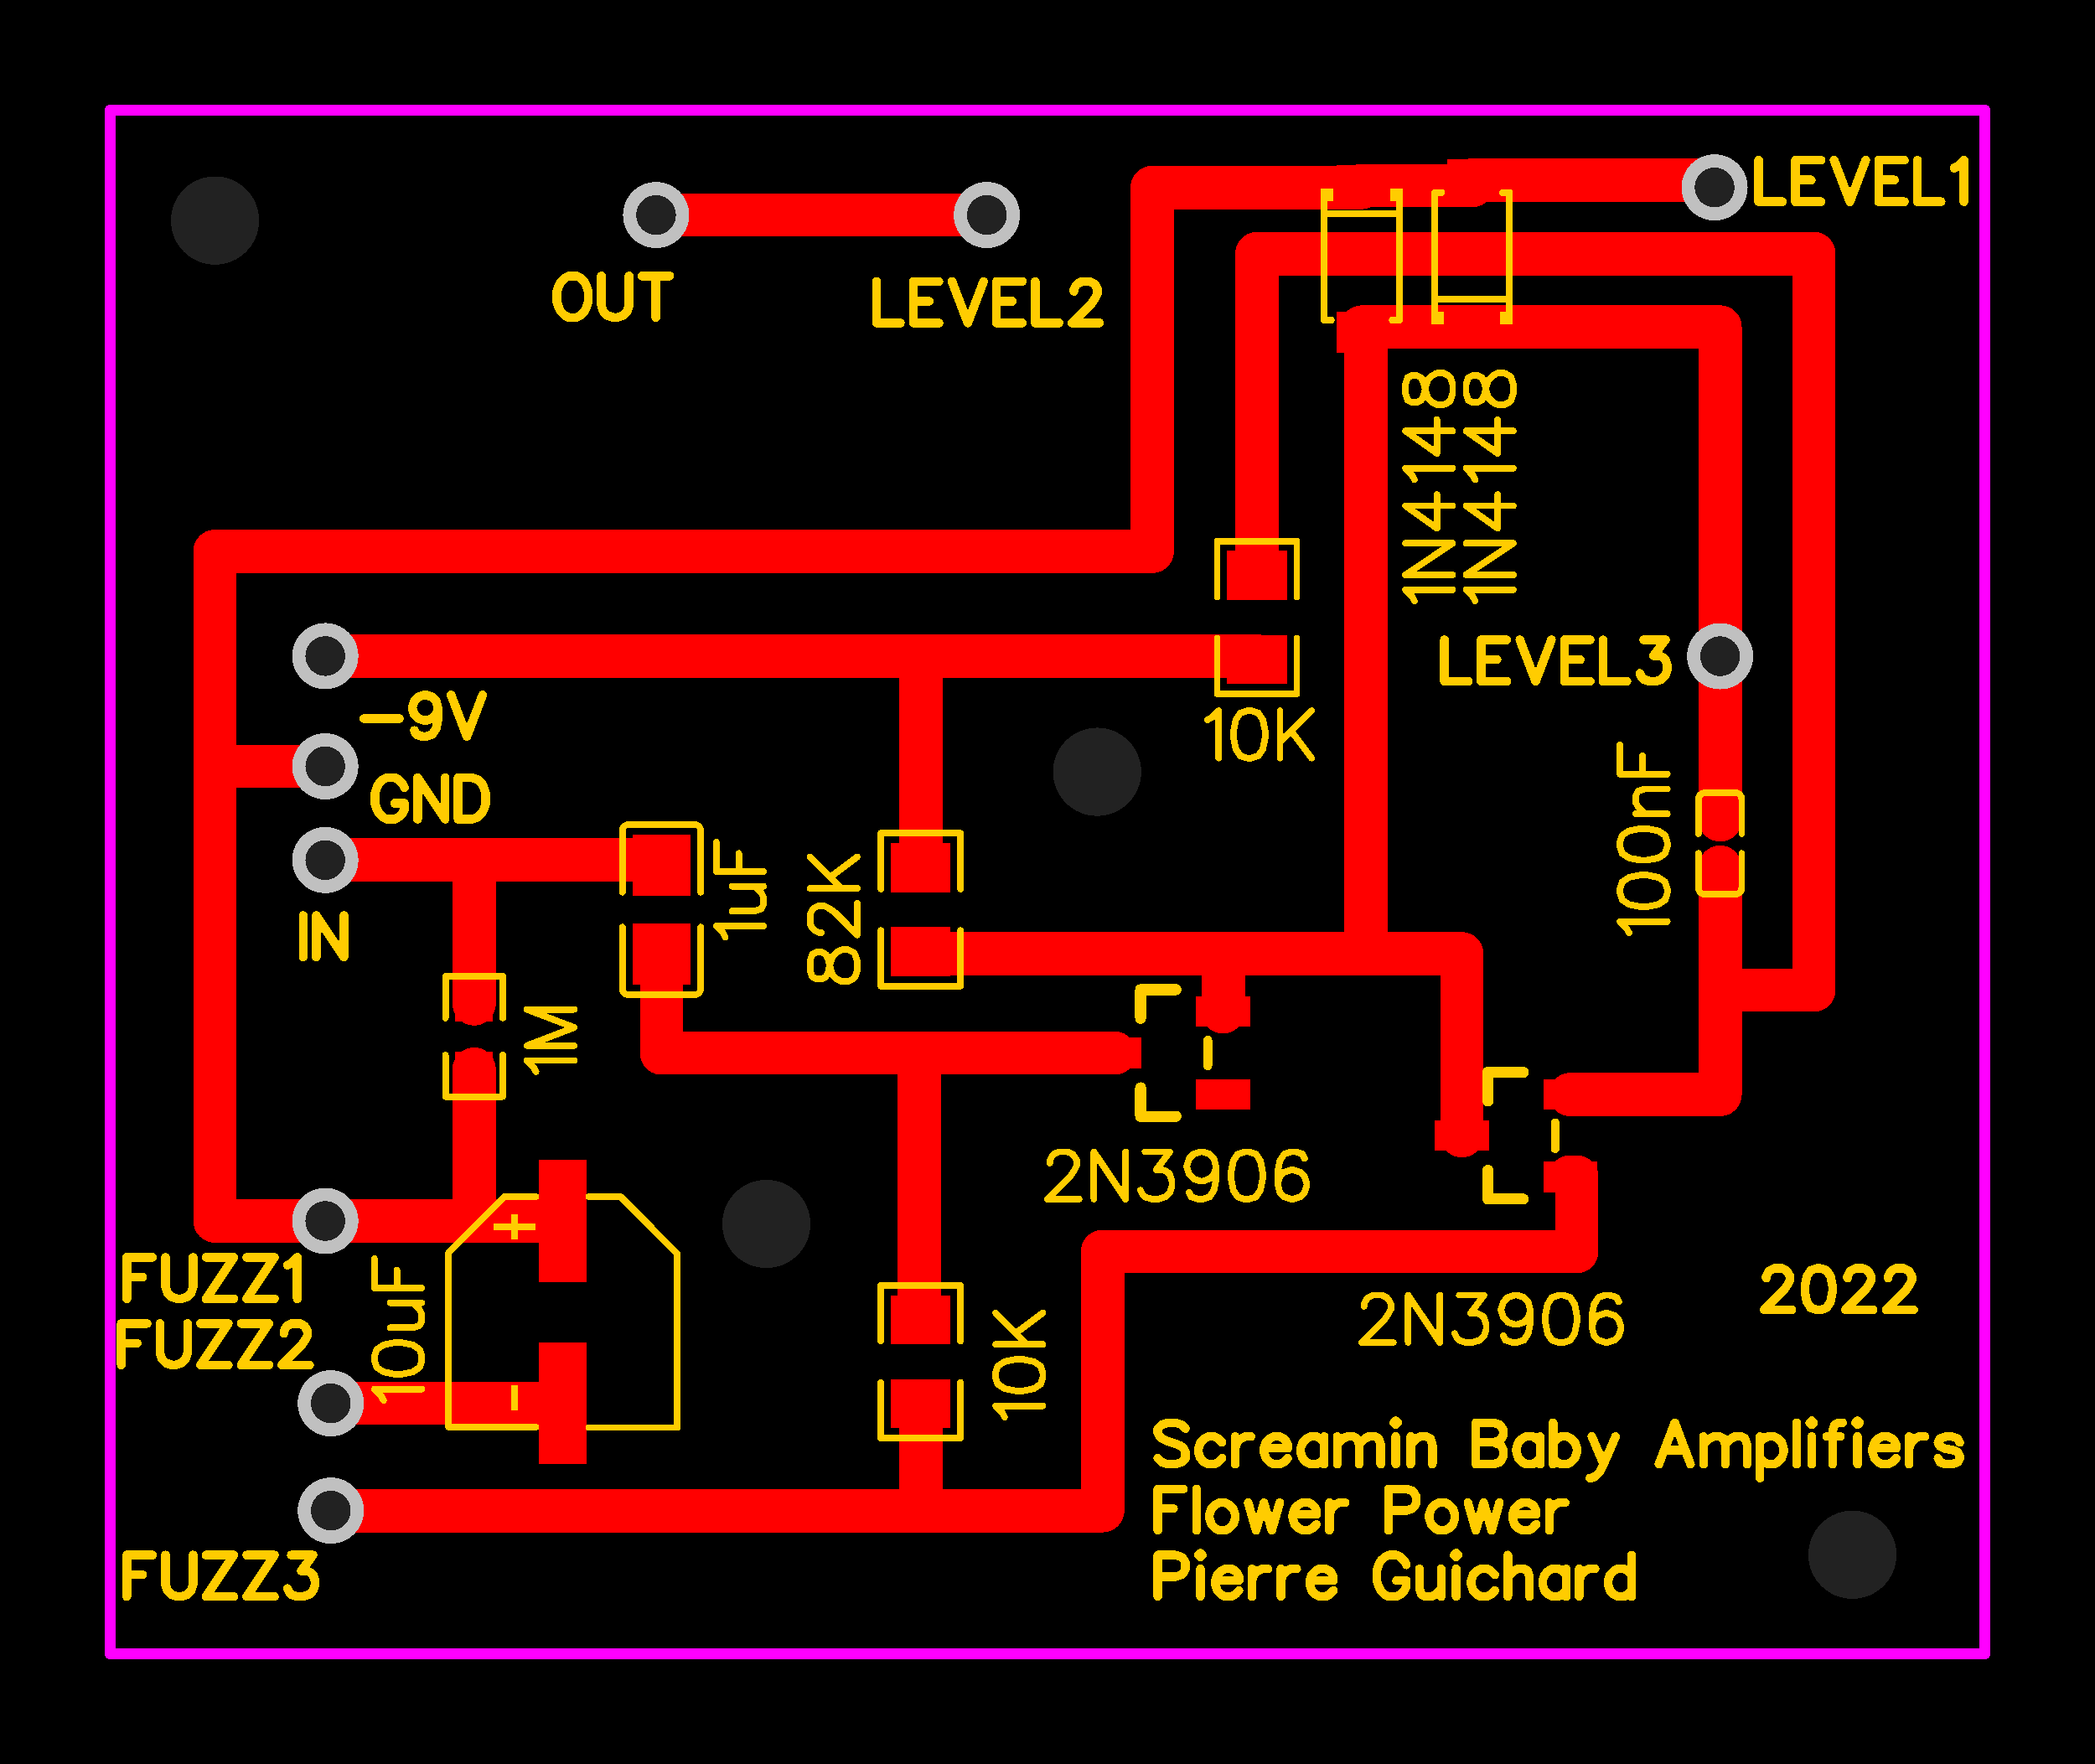 <svg xmlns="http://www.w3.org/2000/svg" xmlns:xlink="http://www.w3.org/1999/xlink" width="120.65mm" height="101.6mm" viewBox="4010.5 3138.5 190 160"><title></title><style type="text/css">
*[layerid="1"] {stroke:#FF0000;fill:#FF0000;}
*[layerid="2"] {stroke:#0000FF;fill:#0000FF;}
*[layerid="3"] {stroke:#FFCC00;fill:#FFCC00;}
*[layerid="4"] {stroke:#66CC33;fill:#66CC33;}
*[layerid="5"] {stroke:#808080;fill:#808080;}
*[layerid="6"] {stroke:#800000;fill:#800000;}
*[layerid="7"] {stroke:#800080;fill:#800080;stroke-opacity:0.7;fill-opacity:0.7;}
*[layerid="8"] {stroke:#AA00FF;fill:#AA00FF;stroke-opacity:0.7;fill-opacity:0.7;}
*[layerid="9"] {stroke:#6464FF;fill:#6464FF;}
*[layerid="10"] {stroke:#FF00FF;fill:#FF00FF;}
*[layerid="11"] {stroke:#C0C0C0;fill:#C0C0C0;}
*[layerid="12"] {stroke:#FFFFFF;fill:#FFFFFF;}
*[layerid="13"] {stroke:#33CC99;fill:#33CC99;}
*[layerid="14"] {stroke:#5555FF;fill:#5555FF;}
*[layerid="15"] {stroke:#F022F0;fill:#F022F0;}
*[layerid="19"] {stroke:#66CCFF;fill:#66CCFF;}
*[layerid="21"] {stroke:#999966;fill:#999966;}
*[layerid="22"] {stroke:#008000;fill:#008000;}
*[layerid="23"] {stroke:#00FF00;fill:#00FF00;}
*[layerid="24"] {stroke:#BC8E00;fill:#BC8E00;}
*[layerid="25"] {stroke:#70DBFA;fill:#70DBFA;}
*[layerid="26"] {stroke:#00CC66;fill:#00CC66;}
*[layerid="27"] {stroke:#9966FF;fill:#9966FF;}
*[layerid="28"] {stroke:#800080;fill:#800080;}
*[layerid="29"] {stroke:#008080;fill:#008080;}
*[layerid="30"] {stroke:#15935F;fill:#15935F;}
*[layerid="31"] {stroke:#000080;fill:#000080;}
*[layerid="32"] {stroke:#00B400;fill:#00B400;}
*[layerid="33"] {stroke:#2E4756;fill:#2E4756;}
*[layerid="34"] {stroke:#99842F;fill:#99842F;}
*[layerid="35"] {stroke:#FFFFAA;fill:#FFFFAA;}
*[layerid="36"] {stroke:#99842F;fill:#99842F;}
*[layerid="37"] {stroke:#2E4756;fill:#2E4756;}
*[layerid="38"] {stroke:#3535FF;fill:#3535FF;}
*[layerid="39"] {stroke:#8000BC;fill:#8000BC;}
*[layerid="40"] {stroke:#43AE5F;fill:#43AE5F;}
*[layerid="41"] {stroke:#C3ECCE;fill:#C3ECCE;}
*[layerid="42"] {stroke:#728978;fill:#728978;}
*[layerid="43"] {stroke:#39503F;fill:#39503F;}
*[layerid="44"] {stroke:#0C715D;fill:#0C715D;}
*[layerid="45"] {stroke:#5A8A80;fill:#5A8A80;}
*[layerid="46"] {stroke:#2B937E;fill:#2B937E;}
*[layerid="47"] {stroke:#23999D;fill:#23999D;}
*[layerid="48"] {stroke:#45B4E3;fill:#45B4E3;}
*[layerid="49"] {stroke:#215DA1;fill:#215DA1;}
*[layerid="50"] {stroke:#4564D7;fill:#4564D7;}
*[layerid="51"] {stroke:#6969E9;fill:#6969E9;}
*[layerid="52"] {stroke:#9069E9;fill:#9069E9;}
*[layerid="99"] {stroke:#00CCCC;fill:#00CCCC;stroke-opacity:0.6;fill-opacity:0.6;}
*[layerid="100"] {stroke:#CC9999;fill:#CC9999;}
*[layerid="101"] {stroke:#66FFCC;fill:#66FFCC;}
*[layerid="Hole"] {stroke:#222222;fill:#222222;}
*[layerid="DRCError"] {stroke:#FAD609;fill:#FAD609;}
*[fill="none"] {fill: none;}
*[stroke="none"] {stroke: none;}
path, polyline, polygon, line {stroke-linecap:round;}
g[c_partid="part_pad"][layerid="1"] ellipse:not([c_etype="pad_outer"]) {fill:#FF0000;}
g[c_partid="part_pad"][layerid="1"] polygon:not([c_etype="pad_outer"]) {fill:#FF0000;}
g[c_partid="part_pad"][layerid="1"] polyline:not([c_etype="pad_outer"]) {stroke:#FF0000;}
g[c_partid="part_pad"][layerid="2"] ellipse:not([c_etype="pad_outer"]) {fill:#0000FF;}
g[c_partid="part_pad"][layerid="2"] polygon:not([c_etype="pad_outer"]) {fill:#0000FF;}
g[c_partid="part_pad"][layerid="2"] polyline:not([c_etype="pad_outer"]) {stroke:#0000FF;}
g[c_partid="part_pad"][layerid="11"] ellipse:not([c_etype="pad_outer"]) {fill:#C0C0C0;}
g[c_partid="part_pad"][layerid="11"] polygon:not([c_etype="pad_outer"]) {fill:#C0C0C0;}
g[c_partid="part_pad"][layerid="11"] polyline:not([c_etype="pad_outer"]) {stroke:#C0C0C0;}
g[c_partid="part_pad"][layerid="11"] circle {fill:#222222;}
g[c_partid="part_pad"][layerid="11"] > polyline:nth-of-type(2) {stroke:#222222;}
g[c_partid="part_pad"][layerid="11"][c_shape="ELLIPSE"]  polyline:nth-last-of-type(1) {stroke:#222222;}
g[c_partid="part_pad"][layerid="11"][c_shape="RECT"]  polyline:nth-last-of-type(1) {stroke:#222222;}
g[c_partid="part_pad"][layerid="11"][c_shape="POLYGON"]  polyline:nth-last-of-type(1) {stroke:#222222;}
g[c_partid="part_via"] > * + circle, #gCurParts g[c_partid="part_via"] > * + circle {fill:#222222;}
g[c_partid="part_pad"] > polygon[c_etype="pad_outer"], #gCurParts g[c_partid="part_pad"] > polygon[c_etype="pad_outer"] {stroke-linejoin: miter;stroke-miterlimit: 100;}
g[c_partid="part_hole"] > circle {fill: #222222;}path, polyline, polygon {stroke-linejoin:round;}
rect, circle, ellipse, polyline, line, polygon, path {shape-rendering:crispEdges;}
</style>
<rect x="4010.5" y="3138.5" width="190" height="160" fill="#000000" stroke="none"/><polyline points="4100 3158 4070 3158" stroke-width="3.937"  stroke-linecap="round" fill="none" layerid="1" net="1" id="gge883" locked="0" /><polyline points="4152.92 3245.24 4153.5 3245.24 4153.5 3252 4110.5 3252 4110.5 3275.5 4094 3275.5" stroke-width="3.937"  stroke-linecap="round" fill="none" layerid="1" net="1" id="gge809" locked="0" /><polyline points="4120 3155.5 4115 3155.5 4115 3188.5 4030 3188.5 4030 3208" stroke-width="3.937"  stroke-linecap="round" fill="none" layerid="1" net="1" id="gge808" locked="0" /><polyline points="4166.5 3228.299 4175 3228.299 4175 3161.5 4124.5 3161.5 4124.5 3190.696" stroke-width="3.937"  stroke-linecap="round" fill="none" layerid="1" net="1" id="gge807" locked="0" /><polyline points="4134 3168.163 4134.374 3168.163 4134.374 3225" stroke-width="3.937"  stroke-linecap="round" fill="none" layerid="1" net="1" id="gge811" locked="0" /><polyline points="4094 3198 4124.5 3198 4124.5 3198.304" stroke-width="3.937"  stroke-linecap="round" fill="none" layerid="1" net="1" id="gge806" locked="0" /><polyline points="4040 3198 4094 3198 4094 3217.196" stroke-width="3.937"  stroke-linecap="round" fill="none" layerid="1" net="1" id="gge801" locked="0" /><polyline points="4144 3154.837 4166 3154.837 4166 3155.5" stroke-width="3.937"  stroke-linecap="round" fill="none" layerid="1" net="1" id="gge769" locked="0" /><polyline points="4120 3155.5 4134 3155.5 4134 3155.337" stroke-width="3.937"  stroke-linecap="round" fill="none" layerid="1" net="1" id="gge745" locked="0" /><polyline points="4030 3208 4040 3208" stroke-width="3.937"  stroke-linecap="round" fill="none" layerid="1" net="1" id="gge736" locked="0" /><polyline points="4040 3249.232 4030 3249.232 4030 3208" stroke-width="3.937"  stroke-linecap="round" fill="none" layerid="1" net="1" id="gge728" locked="0" /><polyline points="4121.5 3225 4143.08 3225 4143.08 3241.5" stroke-width="3.937"  stroke-linecap="round" fill="none" layerid="1" net="1" id="gge483" locked="0" /><polyline points="4152.92 3237.76 4166.5 3237.76 4166.5 3217.146" stroke-width="3.937"  stroke-linecap="round" fill="none" layerid="1" net="1" id="gge482" locked="0" /><polyline points="4144 3168.163 4166.5 3168.163 4166.5 3198.013" stroke-width="3.937"  stroke-linecap="round" fill="none" layerid="1" net="1" id="gge481" locked="0" /><polyline points="4166.5 3198.013 4166.5 3212.854" stroke-width="3.937"  stroke-linecap="round" fill="none" layerid="1" net="1" id="gge788" locked="0" /><polyline points="4144 3168.163 4134 3168.163 4134 3168.663" stroke-width="3.937"  stroke-linecap="round" fill="none" layerid="1" net="1" id="gge479" locked="0" /><polyline points="4134 3155.337 4144 3155.337 4144 3154.837" stroke-width="3.937"  stroke-linecap="round" fill="none" layerid="1" net="1" id="gge478" locked="0" /><polyline points="4053.5 3249.232 4040 3249.232 4040 3249" stroke-width="3.937"  stroke-linecap="round" fill="none" layerid="1" net="1" id="gge461" locked="0" /><polyline points="4094 3258.196 4093.881 3258.196 4093.881 3234" stroke-width="3.937"  stroke-linecap="round" fill="none" layerid="1" net="1" id="gge460" locked="0" /><polyline points="4111.58 3234 4070.5 3234 4070.5 3225.055" stroke-width="3.937"  stroke-linecap="round" fill="none" layerid="1" net="1" id="gge459" locked="0" /><polyline points="4121.42 3230.26 4121.5 3225 4094 3225 4094 3224.8" stroke-width="3.937"  stroke-linecap="round" fill="none" layerid="1" net="1" id="gge458" locked="0" /><polyline points="4061.5 3265.768 4040.5 3265.768 4040.5 3266" stroke-width="3.937"  stroke-linecap="round" fill="none" layerid="1" net="1" id="gge456" locked="0" /><polyline points="4053.5 3216.5 4040 3216.5" stroke-width="3.937"  stroke-linecap="round" fill="none" layerid="1" net="1" id="gge455" locked="0" /><polyline points="4094 3265.804 4094 3275.5 4040.5 3275.5" stroke-width="3.937"  stroke-linecap="round" fill="none" layerid="1" net="1" id="gge454" locked="0" /><polyline points="4061.5 3249.232 4053.5 3249.232 4053.5 3249" stroke-width="3.937"  stroke-linecap="round" fill="none" layerid="1" net="1" id="gge366" locked="0" /><polyline points="4053.5 3249 4053.5 3235.466" stroke-width="3.937"  stroke-linecap="round" fill="none" layerid="1" net="1" id="gge364" locked="0" /><polyline points="4053.5 3229.534 4053.5 3216.5 4070.5 3216.5 4070.5 3216.945" stroke-width="3.937"  stroke-linecap="round" fill="none" layerid="1" net="1" id="gge343" locked="0" /><g c_partid="part_pad" c_etype="pinpart" c_origin="4061.5,3249.232" layerid="1" number="1" net="1" plated ="Y"  id="gge21" locked="0" c_rotation="270" c_width="11.024" c_height="4.331" title="1" c_shape="RECT" pasteexpansion="0" solderexpansion="0.2"><polygon  c_etype="pad_shell" points="4063.665 3243.72 4063.665 3254.744 4059.335 3254.744 4059.335 3243.72" layerid="1" stroke-width="0" /><circle c_etype="pad_hole" cx="4061.5" cy="3249.233" r="0" layerid="1" stroke-width="0"/></g><g c_partid="part_pad" c_etype="pinpart" c_origin="4061.5,3265.768" layerid="1" number="2" net="1" plated ="Y"  id="gge26" locked="0" c_rotation="270" c_width="11.024" c_height="4.331" title="1" c_shape="RECT" pasteexpansion="0" solderexpansion="0.2"><polygon  c_etype="pad_shell" points="4063.665 3260.256 4063.665 3271.28 4059.335 3271.28 4059.335 3260.256" layerid="1" stroke-width="0" /><circle c_etype="pad_hole" cx="4061.5" cy="3265.767" r="0" layerid="1" stroke-width="0"/></g><g c_partid="part_pad" c_etype="pinpart" c_origin="4070.5,3216.945" layerid="1" number="2" net="1" plated ="Y"  id="gge55" locked="0" c_rotation="90" c_width="5.551" c_height="5.315" title="1" c_shape="RECT" pasteexpansion="-393.701" solderexpansion="0.2"><polygon  c_etype="pad_shell" points="4073.157 3219.72 4067.843 3219.72 4067.843 3214.169 4073.157 3214.169" layerid="1" stroke-width="0" /><circle c_etype="pad_hole" cx="4070.5" cy="3216.945" r="0" layerid="1" stroke-width="0"/></g><g c_partid="part_pad" c_etype="pinpart" c_origin="4070.5,3225.055" layerid="1" number="1" net="1" plated ="Y"  id="gge60" locked="0" c_rotation="90" c_width="5.551" c_height="5.315" title="1" c_shape="RECT" pasteexpansion="-393.701" solderexpansion="0.2"><polygon  c_etype="pad_shell" points="4073.157 3222.28 4067.843 3222.28 4067.843 3227.831 4073.157 3227.831" layerid="1" stroke-width="0" /><circle c_etype="pad_hole" cx="4070.5" cy="3225.055" r="0" layerid="1" stroke-width="0"/></g><g c_partid="part_pad" c_etype="pinpart" c_origin="4166.5,3212.854" layerid="1" number="2" net="1" plated ="Y"  id="gge89" locked="0" c_rotation="90" c_width="3.111" c_height="2.126" title="1" c_shape="RECT" pasteexpansion="-393.701" solderexpansion="0.2"><polygon  c_etype="pad_shell" points="4167.563 3214.409 4165.437 3214.409 4165.437 3211.299 4167.563 3211.299" layerid="1" stroke-width="0" /><circle c_etype="pad_hole" cx="4166.5" cy="3212.854" r="0" layerid="1" stroke-width="0"/></g><g c_partid="part_pad" c_etype="pinpart" c_origin="4166.5,3217.146" layerid="1" number="1" net="1" plated ="Y"  id="gge94" locked="0" c_rotation="90" c_width="3.111" c_height="2.126" title="1" c_shape="RECT" pasteexpansion="-393.701" solderexpansion="0.2"><polygon  c_etype="pad_shell" points="4167.563 3215.591 4165.437 3215.591 4165.437 3218.701 4167.563 3218.701" layerid="1" stroke-width="0" /><circle c_etype="pad_hole" cx="4166.5" cy="3217.146" r="0" layerid="1" stroke-width="0"/></g><g c_partid="part_pad" c_etype="pinpart" c_origin="4134,3168.663" layerid="1" number="2" net="1" plated ="Y"  id="gge121" locked="0" c_rotation="270" c_width="3.74" c_height="4.528" title="1" c_shape="RECT" pasteexpansion="0" solderexpansion="0.2"><polygon  c_etype="pad_shell" points="4136.264 3166.793 4136.264 3170.533 4131.736 3170.533 4131.736 3166.793" layerid="1" stroke-width="0" /><circle c_etype="pad_hole" cx="4134" cy="3168.663" r="0" layerid="1" stroke-width="0"/></g><g c_partid="part_pad" c_etype="pinpart" c_origin="4134,3155.337" layerid="1" number="1" net="1" plated ="Y"  id="gge126" locked="0" c_rotation="270" c_width="3.74" c_height="4.528" title="1" c_shape="RECT" pasteexpansion="0" solderexpansion="0.2"><polygon  c_etype="pad_shell" points="4136.264 3153.467 4136.264 3157.207 4131.736 3157.207 4131.736 3153.467" layerid="1" stroke-width="0" /><circle c_etype="pad_hole" cx="4134" cy="3155.337" r="0" layerid="1" stroke-width="0"/></g><g c_partid="part_pad" c_etype="pinpart" c_origin="4144,3154.837" layerid="1" number="2" net="1" plated ="Y"  id="gge153" locked="0" c_rotation="90" c_width="3.74" c_height="4.528" title="1" c_shape="RECT" pasteexpansion="0" solderexpansion="0.2"><polygon  c_etype="pad_shell" points="4141.736 3156.707 4141.736 3152.967 4146.264 3152.967 4146.264 3156.707" layerid="1" stroke-width="0" /><circle c_etype="pad_hole" cx="4144" cy="3154.837" r="0" layerid="1" stroke-width="0"/></g><g c_partid="part_pad" c_etype="pinpart" c_origin="4144,3168.163" layerid="1" number="1" net="1" plated ="Y"  id="gge158" locked="0" c_rotation="90" c_width="3.74" c_height="4.528" title="1" c_shape="RECT" pasteexpansion="0" solderexpansion="0.2"><polygon  c_etype="pad_shell" points="4141.736 3170.033 4141.736 3166.293 4146.264 3166.293 4146.264 3170.033" layerid="1" stroke-width="0" /><circle c_etype="pad_hole" cx="4144" cy="3168.163" r="0" layerid="1" stroke-width="0"/></g><g c_partid="part_pad" c_etype="pinpart" c_origin="4121.42,3237.74" layerid="1" number="2" net="1" plated ="Y"  id="gge183" locked="0" c_rotation="270" c_width="2.756" c_height="4.921" title="1" c_shape="RECT" pasteexpansion="0" solderexpansion="0.2"><polygon  c_etype="pad_shell" points="4123.881 3236.362 4123.881 3239.118 4118.959 3239.118 4118.959 3236.362" layerid="1" stroke-width="0" /><circle c_etype="pad_hole" cx="4121.42" cy="3237.74" r="0" layerid="1" stroke-width="0"/></g><g c_partid="part_pad" c_etype="pinpart" c_origin="4121.42,3230.26" layerid="1" number="1" net="1" plated ="Y"  id="gge188" locked="0" c_rotation="270" c_width="2.756" c_height="4.921" title="1" c_shape="RECT" pasteexpansion="0" solderexpansion="0.2"><polygon  c_etype="pad_shell" points="4123.881 3228.882 4123.881 3231.638 4118.959 3231.638 4118.959 3228.882" layerid="1" stroke-width="0" /><circle c_etype="pad_hole" cx="4121.42" cy="3230.26" r="0" layerid="1" stroke-width="0"/></g><g c_partid="part_pad" c_etype="pinpart" c_origin="4111.58,3234" layerid="1" number="3" net="1" plated ="Y"  id="gge193" locked="0" c_rotation="270" c_width="2.756" c_height="4.921" title="1" c_shape="RECT" pasteexpansion="0" solderexpansion="0.2"><polygon  c_etype="pad_shell" points="4114.041 3232.622 4114.041 3235.378 4109.119 3235.378 4109.119 3232.622" layerid="1" stroke-width="0" /><circle c_etype="pad_hole" cx="4111.58" cy="3234" r="0" layerid="1" stroke-width="0"/></g><g c_partid="part_pad" c_etype="pinpart" c_origin="4152.92,3245.24" layerid="1" number="2" net="1" plated ="Y"  id="gge218" locked="0" c_rotation="270" c_width="2.756" c_height="4.921" title="1" c_shape="RECT" pasteexpansion="0" solderexpansion="0.2"><polygon  c_etype="pad_shell" points="4155.381 3243.862 4155.381 3246.618 4150.459 3246.618 4150.459 3243.862" layerid="1" stroke-width="0" /><circle c_etype="pad_hole" cx="4152.92" cy="3245.24" r="0" layerid="1" stroke-width="0"/></g><g c_partid="part_pad" c_etype="pinpart" c_origin="4152.92,3237.76" layerid="1" number="1" net="1" plated ="Y"  id="gge223" locked="0" c_rotation="270" c_width="2.756" c_height="4.921" title="1" c_shape="RECT" pasteexpansion="0" solderexpansion="0.2"><polygon  c_etype="pad_shell" points="4155.381 3236.382 4155.381 3239.138 4150.459 3239.138 4150.459 3236.382" layerid="1" stroke-width="0" /><circle c_etype="pad_hole" cx="4152.92" cy="3237.76" r="0" layerid="1" stroke-width="0"/></g><g c_partid="part_pad" c_etype="pinpart" c_origin="4143.08,3241.5" layerid="1" number="3" net="1" plated ="Y"  id="gge228" locked="0" c_rotation="270" c_width="2.756" c_height="4.921" title="1" c_shape="RECT" pasteexpansion="0" solderexpansion="0.2"><polygon  c_etype="pad_shell" points="4145.541 3240.122 4145.541 3242.878 4140.619 3242.878 4140.619 3240.122" layerid="1" stroke-width="0" /><circle c_etype="pad_hole" cx="4143.08" cy="3241.5" r="0" layerid="1" stroke-width="0"/></g><g c_partid="part_pad" c_etype="pinpart" c_origin="4053.5,3235.466" layerid="1" number="2" net="1" plated ="Y"  id="gge249" locked="0" c_rotation="270" c_width="3.175" c_height="3.402" title="1" c_shape="RECT" pasteexpansion="-393.701" solderexpansion="0.2"><polygon  c_etype="pad_shell" points="4051.799 3233.878 4055.201 3233.878 4055.201 3237.053 4051.799 3237.053" layerid="1" stroke-width="0" /><circle c_etype="pad_hole" cx="4053.5" cy="3235.465" r="0" layerid="1" stroke-width="0"/></g><g c_partid="part_pad" c_etype="pinpart" c_origin="4053.5,3229.534" layerid="1" number="1" net="1" plated ="Y"  id="gge254" locked="0" c_rotation="270" c_width="3.175" c_height="3.402" title="1" c_shape="RECT" pasteexpansion="-393.701" solderexpansion="0.2"><polygon  c_etype="pad_shell" points="4051.799 3231.122 4055.201 3231.122 4055.201 3227.947 4051.799 3227.947" layerid="1" stroke-width="0" /><circle c_etype="pad_hole" cx="4053.5" cy="3229.535" r="0" layerid="1" stroke-width="0"/></g><g c_partid="part_pad" c_etype="pinpart" c_origin="4124.5,3198.304" layerid="1" number="2" net="1" plated ="Y"  id="gge275" locked="0" c_rotation="270" c_width="4.459" c_height="5.421" title="1" c_shape="RECT" pasteexpansion="-393.701" solderexpansion="0.2"><polygon  c_etype="pad_shell" points="4121.789 3196.075 4127.211 3196.075 4127.211 3200.534 4121.789 3200.534" layerid="1" stroke-width="0" /><circle c_etype="pad_hole" cx="4124.5" cy="3198.304" r="0" layerid="1" stroke-width="0"/></g><g c_partid="part_pad" c_etype="pinpart" c_origin="4124.5,3190.696" layerid="1" number="1" net="1" plated ="Y"  id="gge280" locked="0" c_rotation="270" c_width="4.459" c_height="5.421" title="1" c_shape="RECT" pasteexpansion="-393.701" solderexpansion="0.2"><polygon  c_etype="pad_shell" points="4121.789 3192.925 4127.211 3192.925 4127.211 3188.466 4121.789 3188.466" layerid="1" stroke-width="0" /><circle c_etype="pad_hole" cx="4124.5" cy="3190.696" r="0" layerid="1" stroke-width="0"/></g><g c_partid="part_pad" c_etype="pinpart" c_origin="4094,3265.804" layerid="1" number="2" net="1" plated ="Y"  id="gge301" locked="0" c_rotation="270" c_width="4.459" c_height="5.421" title="1" c_shape="RECT" pasteexpansion="-393.701" solderexpansion="0.2"><polygon  c_etype="pad_shell" points="4091.289 3263.575 4096.711 3263.575 4096.711 3268.034 4091.289 3268.034" layerid="1" stroke-width="0" /><circle c_etype="pad_hole" cx="4094" cy="3265.804" r="0" layerid="1" stroke-width="0"/></g><g c_partid="part_pad" c_etype="pinpart" c_origin="4094,3258.196" layerid="1" number="1" net="1" plated ="Y"  id="gge306" locked="0" c_rotation="270" c_width="4.459" c_height="5.421" title="1" c_shape="RECT" pasteexpansion="-393.701" solderexpansion="0.2"><polygon  c_etype="pad_shell" points="4091.289 3260.425 4096.711 3260.425 4096.711 3255.966 4091.289 3255.966" layerid="1" stroke-width="0" /><circle c_etype="pad_hole" cx="4094" cy="3258.196" r="0" layerid="1" stroke-width="0"/></g><g c_partid="part_pad" c_etype="pinpart" c_origin="4094,3224.804" layerid="1" number="2" net="1" plated ="Y"  id="gge327" locked="0" c_rotation="270" c_width="4.459" c_height="5.421" title="1" c_shape="RECT" pasteexpansion="-393.701" solderexpansion="0.2"><polygon  c_etype="pad_shell" points="4091.289 3222.575 4096.711 3222.575 4096.711 3227.034 4091.289 3227.034" layerid="1" stroke-width="0" /><circle c_etype="pad_hole" cx="4094" cy="3224.804" r="0" layerid="1" stroke-width="0"/></g><g c_partid="part_pad" c_etype="pinpart" c_origin="4094,3217.196" layerid="1" number="1" net="1" plated ="Y"  id="gge332" locked="0" c_rotation="270" c_width="4.459" c_height="5.421" title="1" c_shape="RECT" pasteexpansion="-393.701" solderexpansion="0.2"><polygon  c_etype="pad_shell" points="4091.289 3219.425 4096.711 3219.425 4096.711 3214.966 4091.289 3214.966" layerid="1" stroke-width="0" /><circle c_etype="pad_hole" cx="4094" cy="3217.196" r="0" layerid="1" stroke-width="0"/></g><g c_partid="part_pad" c_etype="pinpart" c_origin="4040,3249.232" layerid="11" number="5" net="1" plated ="Y"  id="gge706" locked="0" c_rotation="0" c_width="6" c_height="6" title="1" c_shape="ELLIPSE" pasteexpansion="0" solderexpansion="0.4"><ellipse c_etype="pad_shell" cx="4040" cy="3249.232" rx="3" ry="3" layerid="11" stroke-width="0"/><circle c_etype="pad_hole" cx="4040" cy="3249.232" r="1.8" layerid="11" stroke-width="0"/></g><g c_partid="part_pad" c_etype="pinpart" c_origin="4040.5,3265.768" layerid="11" number="5" net="1" plated ="Y"  id="gge713" locked="0" c_rotation="0" c_width="6" c_height="6" title="1" c_shape="ELLIPSE" pasteexpansion="0" solderexpansion="0.4"><ellipse c_etype="pad_shell" cx="4040.5" cy="3265.768" rx="3" ry="3" layerid="11" stroke-width="0"/><circle c_etype="pad_hole" cx="4040.5" cy="3265.768" r="1.8" layerid="11" stroke-width="0"/></g><g c_partid="part_pad" c_etype="pinpart" c_origin="4040.5,3275.5" layerid="11" number="5" net="1" plated ="Y"  id="gge720" locked="0" c_rotation="0" c_width="6" c_height="6" title="1" c_shape="ELLIPSE" pasteexpansion="0" solderexpansion="0.4"><ellipse c_etype="pad_shell" cx="4040.5" cy="3275.5" rx="3" ry="3" layerid="11" stroke-width="0"/><circle c_etype="pad_hole" cx="4040.5" cy="3275.5" r="1.8" layerid="11" stroke-width="0"/></g><g c_partid="part_pad" c_etype="pinpart" c_origin="4040,3216.5" layerid="11" number="5" net="1" plated ="Y"  id="gge727" locked="0" c_rotation="0" c_width="6" c_height="6" title="1" c_shape="ELLIPSE" pasteexpansion="0" solderexpansion="0.4"><ellipse c_etype="pad_shell" cx="4040" cy="3216.5" rx="3" ry="3" layerid="11" stroke-width="0"/><circle c_etype="pad_hole" cx="4040" cy="3216.5" r="1.8" layerid="11" stroke-width="0"/></g><g c_partid="part_pad" c_etype="pinpart" c_origin="4040,3208" layerid="11" number="5" net="1" plated ="Y"  id="gge735" locked="0" c_rotation="0" c_width="6" c_height="6" title="1" c_shape="ELLIPSE" pasteexpansion="0" solderexpansion="0.4"><ellipse c_etype="pad_shell" cx="4040" cy="3208" rx="3" ry="3" layerid="11" stroke-width="0"/><circle c_etype="pad_hole" cx="4040" cy="3208" r="1.8" layerid="11" stroke-width="0"/></g><g c_partid="part_pad" c_etype="pinpart" c_origin="4166,3155.5" layerid="11" number="5" net="1" plated ="Y"  id="gge762" locked="0" c_rotation="0" c_width="6" c_height="6" title="1" c_shape="ELLIPSE" pasteexpansion="0" solderexpansion="0.4"><ellipse c_etype="pad_shell" cx="4166" cy="3155.5" rx="3" ry="3" layerid="11" stroke-width="0"/><circle c_etype="pad_hole" cx="4166" cy="3155.5" r="1.8" layerid="11" stroke-width="0"/></g><g c_partid="part_pad" c_etype="pinpart" c_origin="4166.5,3198.013" layerid="11" number="5" net="1" plated ="Y"  id="gge787" locked="0" c_rotation="0" c_width="6" c_height="6" title="1" c_shape="ELLIPSE" pasteexpansion="0" solderexpansion="0.4"><ellipse c_etype="pad_shell" cx="4166.5" cy="3198.013" rx="3" ry="3" layerid="11" stroke-width="0"/><circle c_etype="pad_hole" cx="4166.5" cy="3198.013" r="1.8" layerid="11" stroke-width="0"/></g><g c_partid="part_pad" c_etype="pinpart" c_origin="4040,3198" layerid="11" number="5" net="1" plated ="Y"  id="gge799" locked="0" c_rotation="0" c_width="6" c_height="6" title="1" c_shape="ELLIPSE" pasteexpansion="0" solderexpansion="0.4"><ellipse c_etype="pad_shell" cx="4040" cy="3198" rx="3" ry="3" layerid="11" stroke-width="0"/><circle c_etype="pad_hole" cx="4040" cy="3198" r="1.8" layerid="11" stroke-width="0"/></g><g c_partid="part_pad" c_etype="pinpart" c_origin="4100,3158" layerid="11" number="5" net="1" plated ="Y"  id="gge875" locked="0" c_rotation="0" c_width="6" c_height="6" title="1" c_shape="ELLIPSE" pasteexpansion="0" solderexpansion="0.4"><ellipse c_etype="pad_shell" cx="4100" cy="3158" rx="3" ry="3" layerid="11" stroke-width="0"/><circle c_etype="pad_hole" cx="4100" cy="3158" r="1.8" layerid="11" stroke-width="0"/></g><g c_partid="part_pad" c_etype="pinpart" c_origin="4070,3158" layerid="11" number="5" net="1" plated ="Y"  id="gge882" locked="0" c_rotation="0" c_width="6" c_height="6" title="1" c_shape="ELLIPSE" pasteexpansion="0" solderexpansion="0.4"><ellipse c_etype="pad_shell" cx="4070" cy="3158" rx="3" ry="3" layerid="11" stroke-width="0"/><circle c_etype="pad_hole" cx="4070" cy="3158" r="1.8" layerid="11" stroke-width="0"/></g><g c_partid="part_hole" c_etype="pinpart" c_shapetype="group" c_origin="4178.5,3279.5" layerid="11" id="gge835" locked="0" ><circle cx="4178.5" cy="3279.5" r="4"  stroke-width="0" /></g><g c_partid="part_hole" c_etype="pinpart" c_shapetype="group" c_origin="4030,3158.5" layerid="11" id="gge840" locked="0" ><circle cx="4030" cy="3158.5" r="4"  stroke-width="0" /></g><g c_partid="part_hole" c_etype="pinpart" c_shapetype="group" c_origin="4080,3249.5" layerid="11" id="gge845" locked="0" ><circle cx="4080" cy="3249.5" r="4"  stroke-width="0" /></g><g c_partid="part_hole" c_etype="pinpart" c_shapetype="group" c_origin="4110,3208.5" layerid="11" id="gge850" locked="0" ><circle cx="4110" cy="3208.5" r="4"  stroke-width="0" /></g><polyline points="4063.89 3267.97 4071.93 3267.97 4071.93 3252.19 4066.78 3247.03 4063.89 3247.03" stroke-width="0.6"  stroke-linecap="round" fill="none" layerid="3" net="" id="gge14" locked="0" /><polyline points="4059.11 3267.93 4051.19 3267.93 4051.19 3252.1 4056.26 3247.03 4059.11 3247.03" stroke-width="0.6"  stroke-linecap="round" fill="none" layerid="3" net="" id="gge15" locked="0" /><polyline points="4066.943 3213.869 4066.943 3219.421" stroke-width="0.6"  stroke-linecap="round" fill="none" layerid="3" net="" id="gge41" locked="0" /><polyline points="4074.057 3219.421 4074.057 3213.869" stroke-width="0.6"  stroke-linecap="round" fill="none" layerid="3" net="" id="gge42" locked="0" /><polyline points="4073.457 3213.269 4067.543 3213.269" stroke-width="0.6"  stroke-linecap="round" fill="none" layerid="3" net="" id="gge43" locked="0" /><polyline points="4066.943 3228.131 4066.943 3222.579" stroke-width="0.6"  stroke-linecap="round" fill="none" layerid="3" net="" id="gge44" locked="0" /><polyline points="4074.057 3222.579 4074.057 3228.131" stroke-width="0.6"  stroke-linecap="round" fill="none" layerid="3" net="" id="gge45" locked="0" /><polyline points="4073.457 3228.731 4067.543 3228.731" stroke-width="0.6"  stroke-linecap="round" fill="none" layerid="3" net="" id="gge46" locked="0" /><polyline points="4164.537 3210.999 4164.537 3214.109" stroke-width="0.6"  stroke-linecap="round" fill="none" layerid="3" net="" id="gge75" locked="0" /><polyline points="4168.463 3214.109 4168.463 3210.999" stroke-width="0.6"  stroke-linecap="round" fill="none" layerid="3" net="" id="gge76" locked="0" /><polyline points="4167.863 3210.399 4165.137 3210.399" stroke-width="0.6"  stroke-linecap="round" fill="none" layerid="3" net="" id="gge77" locked="0" /><polyline points="4164.537 3219.001 4164.537 3215.891" stroke-width="0.6"  stroke-linecap="round" fill="none" layerid="3" net="" id="gge78" locked="0" /><polyline points="4168.463 3215.891 4168.463 3219.001" stroke-width="0.6"  stroke-linecap="round" fill="none" layerid="3" net="" id="gge79" locked="0" /><polyline points="4167.863 3219.601 4165.137 3219.601" stroke-width="0.6"  stroke-linecap="round" fill="none" layerid="3" net="" id="gge80" locked="0" /><polyline points="4137.41 3156.464 4137.41 3167.536" stroke-width="0.6"  stroke-linecap="round" fill="none" layerid="3" net="" id="gge110" locked="0" /><polyline points="4137.41 3167.536 4136.749 3167.536" stroke-width="0.6"  stroke-linecap="round" fill="none" layerid="3" net="" id="gge111" locked="0" /><polyline points="4130.59 3156.464 4130.59 3167.536" stroke-width="0.6"  stroke-linecap="round" fill="none" layerid="3" net="" id="gge112" locked="0" /><polyline points="4130.59 3167.536 4131.251 3167.536" stroke-width="0.6"  stroke-linecap="round" fill="none" layerid="3" net="" id="gge113" locked="0" /><polyline points="4137.41 3157.869 4130.59 3157.869" stroke-width="0.6"  stroke-linecap="round" fill="none" layerid="3" net="" id="gge114" locked="0" /><polyline points="4140.59 3167.036 4140.59 3155.964" stroke-width="0.6"  stroke-linecap="round" fill="none" layerid="3" net="" id="gge142" locked="0" /><polyline points="4140.59 3155.964 4141.251 3155.964" stroke-width="0.6"  stroke-linecap="round" fill="none" layerid="3" net="" id="gge143" locked="0" /><polyline points="4147.41 3167.036 4147.41 3155.964" stroke-width="0.6"  stroke-linecap="round" fill="none" layerid="3" net="" id="gge144" locked="0" /><polyline points="4147.41 3155.964 4146.749 3155.964" stroke-width="0.6"  stroke-linecap="round" fill="none" layerid="3" net="" id="gge145" locked="0" /><polyline points="4140.59 3165.631 4147.41 3165.631" stroke-width="0.6"  stroke-linecap="round" fill="none" layerid="3" net="" id="gge146" locked="0" /><polyline points="4117.15 3239.748 4113.941 3239.748 4113.941 3237.15" stroke-width="1"  stroke-linecap="round" fill="none" layerid="3" net="" id="gge171" locked="0" /><polyline points="4120.043 3235.181 4120.043 3232.819" stroke-width="0.787"  stroke-linecap="round" fill="none" layerid="3" net="" id="gge172" locked="0" /><polyline points="4113.941 3230.85 4113.941 3228.252 4113.941 3230.85 4113.941 3228.252 4117.15 3228.252" stroke-width="1"  stroke-linecap="round" fill="none" layerid="3" net="" id="gge173" locked="0" /><polyline points="4148.65 3247.248 4145.441 3247.248 4145.441 3244.65" stroke-width="1"  stroke-linecap="round" fill="none" layerid="3" net="" id="gge206" locked="0" /><polyline points="4151.543 3242.681 4151.543 3240.319" stroke-width="0.787"  stroke-linecap="round" fill="none" layerid="3" net="" id="gge207" locked="0" /><polyline points="4145.441 3238.35 4145.441 3235.752 4145.441 3238.35 4145.441 3235.752 4148.65 3235.752" stroke-width="1"  stroke-linecap="round" fill="none" layerid="3" net="" id="gge208" locked="0" /><polyline points="4050.899 3234.178 4050.899 3237.953 4056.101 3237.953 4056.101 3234.178" stroke-width="0.6"  stroke-linecap="round" fill="none" layerid="3" net="" id="gge245" locked="0" /><polyline points="4050.899 3230.822 4050.899 3227.047 4056.101 3227.047 4056.101 3230.822" stroke-width="0.6"  stroke-linecap="round" fill="none" layerid="3" net="" id="gge246" locked="0" /><polyline points="4120.889 3196.375 4120.889 3201.434 4128.111 3201.434 4128.111 3196.375" stroke-width="0.6"  stroke-linecap="round" fill="none" layerid="3" net="" id="gge269" locked="0" /><polyline points="4120.889 3192.625 4120.889 3187.566 4128.111 3187.566 4128.111 3192.625" stroke-width="0.6"  stroke-linecap="round" fill="none" layerid="3" net="" id="gge270" locked="0" /><polyline points="4090.389 3263.875 4090.389 3268.934 4097.611 3268.934 4097.611 3263.875" stroke-width="0.6"  stroke-linecap="round" fill="none" layerid="3" net="" id="gge295" locked="0" /><polyline points="4090.389 3260.125 4090.389 3255.066 4097.611 3255.066 4097.611 3260.125" stroke-width="0.6"  stroke-linecap="round" fill="none" layerid="3" net="" id="gge296" locked="0" /><polyline points="4090.389 3222.875 4090.389 3227.934 4097.611 3227.934 4097.611 3222.875" stroke-width="0.6"  stroke-linecap="round" fill="none" layerid="3" net="" id="gge321" locked="0" /><polyline points="4090.389 3219.125 4090.389 3214.066 4097.611 3214.066 4097.611 3219.125" stroke-width="0.6"  stroke-linecap="round" fill="none" layerid="3" net="" id="gge322" locked="0" /><g c_partid="part_pcbtext" c_etype="pinpart" c_origin="4022,3256.5" c_rotation="0" c_mirror="0" id="gge464" locked="0" layerid="3" c_shapetype="group" ><path c_fontsize="3.937" c_fontfamily="" c_text="FUZZ1" d="M 4022 3252.53 L 4022 3256.29 M 4022 3252.53 L 4024.33 3252.53 M 4022 3254.32 L 4023.43 3254.32 M 4025.51 3252.53 L 4025.51 3255.21 L 4025.69 3255.75 L 4026.04 3256.11 L 4026.58 3256.29 L 4026.94 3256.29 L 4027.48 3256.11 L 4027.83 3255.75 L 4028.01 3255.21 L 4028.01 3252.53 M 4031.7 3252.53 L 4029.19 3256.29 M 4029.19 3252.53 L 4031.7 3252.53 M 4029.19 3256.29 L 4031.7 3256.29 M 4035.39 3252.53 L 4032.88 3256.29 M 4032.88 3252.53 L 4035.39 3252.53 M 4032.88 3256.29 L 4035.39 3256.29 M 4036.57 3253.24 L 4036.92 3253.06 L 4037.46 3252.53 L 4037.46 3256.29" fill="none"  stroke-width="0.8"  /></g><g c_partid="part_pcbtext" c_etype="pinpart" c_origin="4021.5,3262.5" c_rotation="0" c_mirror="0" id="gge471" locked="0" layerid="3" c_shapetype="group" ><path c_fontsize="3.937" c_fontfamily="" c_text="FUZZ2" d="M 4021.5 3258.53 L 4021.5 3262.29 M 4021.5 3258.53 L 4023.83 3258.53 M 4021.5 3260.32 L 4022.93 3260.32 M 4025.01 3258.53 L 4025.01 3261.21 L 4025.19 3261.75 L 4025.54 3262.11 L 4026.08 3262.29 L 4026.44 3262.29 L 4026.98 3262.11 L 4027.33 3261.75 L 4027.51 3261.21 L 4027.51 3258.53 M 4031.2 3258.53 L 4028.69 3262.29 M 4028.69 3258.53 L 4031.2 3258.53 M 4028.69 3262.29 L 4031.2 3262.29 M 4034.89 3258.53 L 4032.38 3262.29 M 4032.38 3258.53 L 4034.89 3258.53 M 4032.38 3262.29 L 4034.89 3262.29 M 4036.25 3259.42 L 4036.25 3259.24 L 4036.42 3258.89 L 4036.6 3258.71 L 4036.96 3258.53 L 4037.68 3258.53 L 4038.04 3258.71 L 4038.21 3258.89 L 4038.39 3259.24 L 4038.39 3259.6 L 4038.21 3259.96 L 4037.86 3260.5 L 4036.07 3262.29 L 4038.57 3262.29" fill="none"  stroke-width="0.8"  /></g><g c_partid="part_pcbtext" c_etype="pinpart" c_origin="4022,3283.5" c_rotation="0" c_mirror="0" id="gge475" locked="0" layerid="3" c_shapetype="group" ><path c_fontsize="3.937" c_fontfamily="" c_text="FUZZ3" d="M 4022 3279.53 L 4022 3283.29 M 4022 3279.53 L 4024.33 3279.53 M 4022 3281.32 L 4023.43 3281.32 M 4025.51 3279.53 L 4025.51 3282.21 L 4025.69 3282.75 L 4026.04 3283.11 L 4026.58 3283.29 L 4026.94 3283.29 L 4027.48 3283.11 L 4027.83 3282.75 L 4028.01 3282.21 L 4028.01 3279.53 M 4031.7 3279.53 L 4029.19 3283.29 M 4029.19 3279.53 L 4031.7 3279.53 M 4029.19 3283.29 L 4031.7 3283.29 M 4035.39 3279.53 L 4032.88 3283.29 M 4032.88 3279.53 L 4035.39 3279.53 M 4032.88 3283.29 L 4035.39 3283.29 M 4036.92 3279.53 L 4038.89 3279.53 L 4037.82 3280.96 L 4038.36 3280.96 L 4038.71 3281.14 L 4038.89 3281.32 L 4039.07 3281.85 L 4039.07 3282.21 L 4038.89 3282.75 L 4038.54 3283.11 L 4038 3283.29 L 4037.46 3283.29 L 4036.92 3283.11 L 4036.75 3282.93 L 4036.57 3282.57" fill="none"  stroke-width="0.8"  /></g><g c_partid="part_pcbtext" c_etype="pinpart" c_origin="4038,3225.5" c_rotation="0" c_mirror="0" id="gge487" locked="0" layerid="3" c_shapetype="group" ><path c_fontsize="3.937" c_fontfamily="" c_text="IN" d="M 4038 3221.53 L 4038 3225.29 M 4039.18 3221.53 L 4039.18 3225.29 M 4039.18 3221.53 L 4041.69 3225.29 M 4041.69 3221.53 L 4041.69 3225.29" fill="none"  stroke-width="0.8"  /></g><g c_partid="part_pcbtext" c_etype="pinpart" c_origin="4044.5,3213" c_rotation="0" c_mirror="0" id="gge491" locked="0" layerid="3" c_shapetype="group" ><path c_fontsize="3.937" c_fontfamily="" c_text="GND" d="M 4047.18 3209.92 L 4047.01 3209.56 L 4046.65 3209.21 L 4046.29 3209.03 L 4045.57 3209.03 L 4045.22 3209.21 L 4044.86 3209.56 L 4044.68 3209.92 L 4044.5 3210.46 L 4044.5 3211.35 L 4044.68 3211.89 L 4044.86 3212.25 L 4045.22 3212.61 L 4045.57 3212.79 L 4046.29 3212.79 L 4046.65 3212.61 L 4047.01 3212.25 L 4047.18 3211.89 L 4047.18 3211.35 M 4046.29 3211.35 L 4047.18 3211.35 M 4048.37 3209.03 L 4048.37 3212.79 M 4048.37 3209.03 L 4050.87 3212.79 M 4050.87 3209.03 L 4050.87 3212.79 M 4052.05 3209.03 L 4052.05 3212.79 M 4052.05 3209.03 L 4053.3 3209.03 L 4053.84 3209.21 L 4054.2 3209.56 L 4054.38 3209.92 L 4054.56 3210.46 L 4054.56 3211.35 L 4054.38 3211.89 L 4054.2 3212.25 L 4053.84 3212.61 L 4053.3 3212.79 L 4052.05 3212.79" fill="none"  stroke-width="0.8"  /></g><g c_partid="part_pcbtext" c_etype="pinpart" c_origin="4043.5,3205.5" c_rotation="0" c_mirror="0" id="gge495" locked="0" layerid="3" c_shapetype="group" ><path c_fontsize="3.937" c_fontfamily="" c_text="-9V" d="M 4043.5 3203.67 L 4046.72 3203.67 M 4050.23 3202.78 L 4050.05 3203.32 L 4049.69 3203.67 L 4049.15 3203.85 L 4048.98 3203.85 L 4048.44 3203.67 L 4048.08 3203.32 L 4047.9 3202.78 L 4047.9 3202.6 L 4048.08 3202.06 L 4048.44 3201.71 L 4048.98 3201.53 L 4049.15 3201.53 L 4049.69 3201.71 L 4050.05 3202.06 L 4050.23 3202.78 L 4050.23 3203.67 L 4050.05 3204.57 L 4049.69 3205.11 L 4049.15 3205.29 L 4048.8 3205.29 L 4048.26 3205.11 L 4048.08 3204.75 M 4051.41 3201.53 L 4052.84 3205.29 M 4054.27 3201.53 L 4052.84 3205.29" fill="none"  stroke-width="0.8"  /></g><g c_partid="part_pcbtext" c_etype="pinpart" c_origin="4170,3157" c_rotation="0" c_mirror="0" id="gge777" locked="0" layerid="3" c_shapetype="group" ><path c_fontsize="3.937" c_fontfamily="" c_text="LEVEL1" d="M 4170 3153.03 L 4170 3156.79 M 4170 3156.79 L 4172.15 3156.79 M 4173.33 3153.03 L 4173.33 3156.79 M 4173.33 3153.03 L 4175.65 3153.03 M 4173.33 3154.82 L 4174.76 3154.82 M 4173.33 3156.79 L 4175.65 3156.79 M 4176.84 3153.03 L 4178.27 3156.79 M 4179.7 3153.03 L 4178.27 3156.79 M 4180.88 3153.03 L 4180.88 3156.79 M 4180.88 3153.03 L 4183.21 3153.03 M 4180.88 3154.82 L 4182.31 3154.82 M 4180.88 3156.79 L 4183.21 3156.79 M 4184.39 3153.03 L 4184.39 3156.79 M 4184.39 3156.79 L 4186.54 3156.79 M 4187.72 3153.74 L 4188.07 3153.56 L 4188.61 3153.03 L 4188.61 3156.79" fill="none"  stroke-width="0.8"  /></g><g c_partid="part_pcbtext" c_etype="pinpart" c_origin="4141.5,3200.5" c_rotation="0" c_mirror="0" id="gge792" locked="0" layerid="3" c_shapetype="group" ><path c_fontsize="3.937" c_fontfamily="" c_text="LEVEL3" d="M 4141.5 3196.53 L 4141.5 3200.29 M 4141.5 3200.29 L 4143.65 3200.29 M 4144.83 3196.53 L 4144.83 3200.29 M 4144.83 3196.53 L 4147.15 3196.53 M 4144.83 3198.32 L 4146.26 3198.32 M 4144.83 3200.29 L 4147.15 3200.29 M 4148.34 3196.53 L 4149.77 3200.29 M 4151.2 3196.53 L 4149.77 3200.29 M 4152.38 3196.53 L 4152.38 3200.29 M 4152.38 3196.53 L 4154.71 3196.53 M 4152.38 3198.32 L 4153.81 3198.32 M 4152.38 3200.29 L 4154.71 3200.29 M 4155.89 3196.53 L 4155.89 3200.29 M 4155.89 3200.29 L 4158.04 3200.29 M 4159.57 3196.53 L 4161.54 3196.53 L 4160.47 3197.96 L 4161.01 3197.96 L 4161.36 3198.14 L 4161.54 3198.32 L 4161.72 3198.85 L 4161.72 3199.21 L 4161.54 3199.75 L 4161.19 3200.11 L 4160.65 3200.29 L 4160.11 3200.29 L 4159.57 3200.11 L 4159.4 3199.93 L 4159.22 3199.57" fill="none"  stroke-width="0.8"  /></g><g c_partid="part_pcbtext" c_etype="pinpart" c_origin="4115.5,3283.5" c_rotation="0" c_mirror="0" id="gge858" locked="0" layerid="3" c_shapetype="group" ><path c_fontsize="3.937" c_fontfamily="" c_text="Pierre Guichard" d="M 4115.5 3279.53 L 4115.5 3283.29 M 4115.5 3279.53 L 4117.11 3279.53 L 4117.65 3279.71 L 4117.83 3279.89 L 4118.01 3280.24 L 4118.01 3280.78 L 4117.83 3281.14 L 4117.65 3281.32 L 4117.11 3281.5 L 4115.5 3281.5 M 4119.19 3279.53 L 4119.37 3279.71 L 4119.54 3279.53 L 4119.37 3279.35 L 4119.19 3279.53 M 4119.37 3280.78 L 4119.37 3283.29 M 4120.73 3281.85 L 4122.87 3281.85 L 4122.87 3281.5 L 4122.69 3281.14 L 4122.52 3280.96 L 4122.16 3280.78 L 4121.62 3280.78 L 4121.26 3280.96 L 4120.9 3281.32 L 4120.73 3281.85 L 4120.73 3282.21 L 4120.9 3282.75 L 4121.26 3283.11 L 4121.62 3283.29 L 4122.16 3283.29 L 4122.52 3283.11 L 4122.87 3282.75 M 4124.05 3280.78 L 4124.05 3283.29 M 4124.05 3281.85 L 4124.23 3281.32 L 4124.59 3280.96 L 4124.95 3280.78 L 4125.49 3280.78 M 4126.67 3280.78 L 4126.67 3283.29 M 4126.67 3281.85 L 4126.85 3281.32 L 4127.2 3280.96 L 4127.56 3280.78 L 4128.1 3280.78 M 4129.28 3281.85 L 4131.43 3281.85 L 4131.43 3281.5 L 4131.25 3281.14 L 4131.07 3280.96 L 4130.71 3280.78 L 4130.17 3280.78 L 4129.82 3280.96 L 4129.46 3281.32 L 4129.28 3281.85 L 4129.28 3282.21 L 4129.46 3282.75 L 4129.82 3283.11 L 4130.17 3283.29 L 4130.71 3283.29 L 4131.07 3283.11 L 4131.43 3282.75 M 4138.05 3280.42 L 4137.87 3280.06 L 4137.51 3279.71 L 4137.15 3279.53 L 4136.44 3279.53 L 4136.08 3279.71 L 4135.72 3280.06 L 4135.54 3280.42 L 4135.36 3280.96 L 4135.36 3281.85 L 4135.54 3282.39 L 4135.72 3282.75 L 4136.08 3283.11 L 4136.44 3283.29 L 4137.15 3283.29 L 4137.51 3283.11 L 4137.87 3282.75 L 4138.05 3282.39 L 4138.05 3281.85 M 4137.15 3281.85 L 4138.05 3281.85 M 4139.23 3280.78 L 4139.23 3282.57 L 4139.41 3283.11 L 4139.77 3283.29 L 4140.3 3283.29 L 4140.66 3283.11 L 4141.2 3282.57 M 4141.2 3280.78 L 4141.2 3283.29 M 4142.38 3279.53 L 4142.56 3279.71 L 4142.74 3279.53 L 4142.56 3279.35 L 4142.38 3279.53 M 4142.56 3280.78 L 4142.56 3283.29 M 4146.07 3281.32 L 4145.71 3280.96 L 4145.35 3280.78 L 4144.81 3280.78 L 4144.45 3280.96 L 4144.1 3281.32 L 4143.92 3281.85 L 4143.92 3282.21 L 4144.1 3282.75 L 4144.45 3283.11 L 4144.81 3283.29 L 4145.35 3283.29 L 4145.71 3283.11 L 4146.07 3282.75 M 4147.25 3279.53 L 4147.25 3283.29 M 4147.25 3281.5 L 4147.78 3280.96 L 4148.14 3280.78 L 4148.68 3280.78 L 4149.04 3280.96 L 4149.22 3281.5 L 4149.22 3283.29 M 4152.54 3280.78 L 4152.54 3283.29 M 4152.54 3281.32 L 4152.19 3280.96 L 4151.83 3280.78 L 4151.29 3280.78 L 4150.93 3280.96 L 4150.58 3281.32 L 4150.4 3281.85 L 4150.4 3282.21 L 4150.58 3282.75 L 4150.93 3283.11 L 4151.29 3283.29 L 4151.83 3283.29 L 4152.19 3283.11 L 4152.54 3282.75 M 4153.72 3280.78 L 4153.72 3283.29 M 4153.72 3281.85 L 4153.9 3281.32 L 4154.26 3280.96 L 4154.62 3280.78 L 4155.16 3280.78 M 4158.48 3279.53 L 4158.48 3283.29 M 4158.48 3281.32 L 4158.13 3280.96 L 4157.77 3280.78 L 4157.23 3280.78 L 4156.87 3280.96 L 4156.52 3281.32 L 4156.34 3281.85 L 4156.34 3282.21 L 4156.52 3282.75 L 4156.87 3283.11 L 4157.23 3283.29 L 4157.77 3283.29 L 4158.13 3283.11 L 4158.48 3282.75" fill="none"  stroke-width="0.787"  /></g><g c_partid="part_pcbtext" c_etype="pinpart" c_origin="4170.5,3257.5" c_rotation="0" c_mirror="0" id="gge861" locked="0" layerid="3" c_shapetype="group" ><path c_fontsize="3.937" c_fontfamily="" c_text="2022" d="M 4170.68 3254.42 L 4170.68 3254.24 L 4170.86 3253.89 L 4171.04 3253.71 L 4171.39 3253.53 L 4172.11 3253.53 L 4172.47 3253.71 L 4172.65 3253.89 L 4172.83 3254.24 L 4172.83 3254.6 L 4172.65 3254.96 L 4172.29 3255.5 L 4170.5 3257.29 L 4173.01 3257.29 M 4175.26 3253.53 L 4174.72 3253.71 L 4174.37 3254.24 L 4174.19 3255.14 L 4174.19 3255.67 L 4174.37 3256.57 L 4174.72 3257.11 L 4175.26 3257.29 L 4175.62 3257.29 L 4176.15 3257.11 L 4176.51 3256.57 L 4176.69 3255.67 L 4176.69 3255.14 L 4176.51 3254.24 L 4176.15 3253.71 L 4175.62 3253.53 L 4175.26 3253.53 M 4178.05 3254.42 L 4178.05 3254.24 L 4178.23 3253.89 L 4178.41 3253.71 L 4178.77 3253.53 L 4179.48 3253.53 L 4179.84 3253.71 L 4180.02 3253.89 L 4180.2 3254.24 L 4180.2 3254.6 L 4180.02 3254.96 L 4179.66 3255.5 L 4177.87 3257.29 L 4180.38 3257.29 M 4181.74 3254.42 L 4181.74 3254.24 L 4181.92 3253.89 L 4182.1 3253.71 L 4182.45 3253.53 L 4183.17 3253.53 L 4183.53 3253.71 L 4183.71 3253.89 L 4183.89 3254.24 L 4183.89 3254.6 L 4183.71 3254.96 L 4183.35 3255.5 L 4181.56 3257.29 L 4184.06 3257.29" fill="none"  stroke-width="0.787"  /></g><g c_partid="part_pcbtext" c_etype="pinpart" c_origin="4115.5,3271.5" c_rotation="0" c_mirror="0" id="gge864" locked="0" layerid="3" c_shapetype="group" ><path c_fontsize="3.937" c_fontfamily="" c_text="Screamin Baby Amplifiers" d="M 4118.01 3268.06 L 4117.65 3267.71 L 4117.11 3267.53 L 4116.39 3267.53 L 4115.86 3267.71 L 4115.5 3268.06 L 4115.5 3268.42 L 4115.68 3268.78 L 4115.86 3268.96 L 4116.22 3269.14 L 4117.29 3269.5 L 4117.65 3269.67 L 4117.83 3269.85 L 4118.01 3270.21 L 4118.01 3270.75 L 4117.65 3271.11 L 4117.11 3271.29 L 4116.39 3271.29 L 4115.86 3271.11 L 4115.5 3270.75 M 4121.33 3269.32 L 4120.98 3268.96 L 4120.62 3268.78 L 4120.08 3268.78 L 4119.72 3268.96 L 4119.37 3269.32 L 4119.19 3269.85 L 4119.19 3270.21 L 4119.37 3270.75 L 4119.72 3271.11 L 4120.08 3271.29 L 4120.62 3271.29 L 4120.98 3271.11 L 4121.33 3270.75 M 4122.52 3268.78 L 4122.52 3271.29 M 4122.52 3269.85 L 4122.69 3269.32 L 4123.05 3268.96 L 4123.41 3268.78 L 4123.95 3268.78 M 4125.13 3269.85 L 4127.28 3269.85 L 4127.28 3269.5 L 4127.1 3269.14 L 4126.92 3268.96 L 4126.56 3268.78 L 4126.02 3268.78 L 4125.66 3268.96 L 4125.31 3269.32 L 4125.13 3269.85 L 4125.13 3270.21 L 4125.31 3270.75 L 4125.66 3271.11 L 4126.02 3271.29 L 4126.56 3271.29 L 4126.92 3271.11 L 4127.28 3270.75 M 4130.6 3268.78 L 4130.6 3271.29 M 4130.6 3269.32 L 4130.25 3268.96 L 4129.89 3268.78 L 4129.35 3268.78 L 4128.99 3268.96 L 4128.64 3269.32 L 4128.46 3269.85 L 4128.46 3270.21 L 4128.64 3270.75 L 4128.99 3271.11 L 4129.35 3271.29 L 4129.89 3271.29 L 4130.25 3271.11 L 4130.6 3270.75 M 4131.78 3268.78 L 4131.78 3271.29 M 4131.78 3269.5 L 4132.32 3268.96 L 4132.68 3268.78 L 4133.22 3268.78 L 4133.57 3268.96 L 4133.75 3269.5 L 4133.75 3271.29 M 4133.75 3269.5 L 4134.29 3268.96 L 4134.65 3268.78 L 4135.19 3268.78 L 4135.54 3268.96 L 4135.72 3269.5 L 4135.72 3271.29 M 4136.9 3267.53 L 4137.08 3267.71 L 4137.26 3267.53 L 4137.08 3267.35 L 4136.9 3267.53 M 4137.08 3268.78 L 4137.08 3271.29 M 4138.44 3268.78 L 4138.44 3271.29 M 4138.44 3269.5 L 4138.98 3268.96 L 4139.34 3268.78 L 4139.87 3268.78 L 4140.23 3268.96 L 4140.41 3269.5 L 4140.41 3271.29 M 4144.35 3267.53 L 4144.35 3271.29 M 4144.35 3267.53 L 4145.96 3267.53 L 4146.49 3267.71 L 4146.67 3267.89 L 4146.85 3268.24 L 4146.85 3268.6 L 4146.67 3268.96 L 4146.49 3269.14 L 4145.96 3269.32 M 4144.35 3269.32 L 4145.96 3269.32 L 4146.49 3269.5 L 4146.67 3269.67 L 4146.85 3270.03 L 4146.85 3270.57 L 4146.67 3270.93 L 4146.49 3271.11 L 4145.96 3271.29 L 4144.35 3271.29 M 4150.18 3268.78 L 4150.18 3271.29 M 4150.18 3269.32 L 4149.82 3268.96 L 4149.47 3268.78 L 4148.93 3268.78 L 4148.57 3268.96 L 4148.21 3269.32 L 4148.03 3269.85 L 4148.03 3270.21 L 4148.21 3270.75 L 4148.57 3271.11 L 4148.93 3271.29 L 4149.47 3271.29 L 4149.82 3271.11 L 4150.18 3270.75 M 4151.36 3267.53 L 4151.36 3271.29 M 4151.36 3269.32 L 4151.72 3268.96 L 4152.08 3268.78 L 4152.62 3268.78 L 4152.97 3268.96 L 4153.33 3269.32 L 4153.51 3269.85 L 4153.51 3270.21 L 4153.33 3270.75 L 4152.97 3271.11 L 4152.62 3271.29 L 4152.08 3271.29 L 4151.72 3271.11 L 4151.36 3270.75 M 4154.87 3268.78 L 4155.94 3271.29 M 4157.02 3268.78 L 4155.94 3271.29 L 4155.59 3272 L 4155.23 3272.36 L 4154.87 3272.54 L 4154.69 3272.54 M 4162.39 3267.53 L 4160.95 3271.29 M 4162.39 3267.53 L 4163.82 3271.29 M 4161.49 3270.03 L 4163.28 3270.03 M 4165 3268.78 L 4165 3271.29 M 4165 3269.5 L 4165.54 3268.96 L 4165.89 3268.78 L 4166.43 3268.78 L 4166.79 3268.96 L 4166.97 3269.5 L 4166.97 3271.29 M 4166.97 3269.5 L 4167.5 3268.96 L 4167.86 3268.78 L 4168.4 3268.78 L 4168.76 3268.96 L 4168.94 3269.5 L 4168.94 3271.29 M 4170.12 3268.78 L 4170.12 3272.54 M 4170.12 3269.32 L 4170.47 3268.96 L 4170.83 3268.78 L 4171.37 3268.78 L 4171.73 3268.96 L 4172.09 3269.32 L 4172.26 3269.85 L 4172.26 3270.21 L 4172.09 3270.75 L 4171.73 3271.11 L 4171.37 3271.29 L 4170.83 3271.29 L 4170.47 3271.11 L 4170.12 3270.75 M 4173.45 3267.53 L 4173.45 3271.29 M 4174.63 3267.53 L 4174.81 3267.71 L 4174.98 3267.53 L 4174.81 3267.35 L 4174.63 3267.53 M 4174.81 3268.78 L 4174.81 3271.29 M 4177.6 3267.53 L 4177.24 3267.53 L 4176.88 3267.71 L 4176.7 3268.24 L 4176.7 3271.29 M 4176.17 3268.78 L 4177.42 3268.78 M 4178.78 3267.53 L 4178.96 3267.71 L 4179.14 3267.53 L 4178.96 3267.35 L 4178.78 3267.53 M 4178.96 3268.78 L 4178.96 3271.29 M 4180.32 3269.85 L 4182.46 3269.85 L 4182.46 3269.5 L 4182.29 3269.14 L 4182.11 3268.96 L 4181.75 3268.78 L 4181.21 3268.78 L 4180.85 3268.96 L 4180.5 3269.32 L 4180.32 3269.85 L 4180.32 3270.21 L 4180.5 3270.75 L 4180.85 3271.11 L 4181.21 3271.29 L 4181.75 3271.29 L 4182.11 3271.11 L 4182.46 3270.75 M 4183.65 3268.78 L 4183.65 3271.29 M 4183.65 3269.85 L 4183.82 3269.32 L 4184.18 3268.96 L 4184.54 3268.78 L 4185.08 3268.78 M 4188.23 3269.32 L 4188.05 3268.96 L 4187.51 3268.78 L 4186.97 3268.78 L 4186.44 3268.96 L 4186.26 3269.32 L 4186.44 3269.67 L 4186.8 3269.85 L 4187.69 3270.03 L 4188.05 3270.21 L 4188.23 3270.57 L 4188.23 3270.75 L 4188.05 3271.11 L 4187.51 3271.29 L 4186.97 3271.29 L 4186.44 3271.11 L 4186.26 3270.75" fill="none"  stroke-width="0.787"  /></g><g c_partid="part_pcbtext" c_etype="pinpart" c_origin="4115.5,3277.5" c_rotation="0" c_mirror="0" id="gge868" locked="0" layerid="3" c_shapetype="group" ><path c_fontsize="3.937" c_fontfamily="" c_text="Flower Power" d="M 4115.5 3273.53 L 4115.5 3277.29 M 4115.5 3273.53 L 4117.83 3273.53 M 4115.5 3275.32 L 4116.93 3275.32 M 4119.01 3273.53 L 4119.01 3277.29 M 4121.08 3274.78 L 4120.73 3274.96 L 4120.37 3275.32 L 4120.19 3275.85 L 4120.19 3276.21 L 4120.37 3276.75 L 4120.73 3277.11 L 4121.08 3277.29 L 4121.62 3277.29 L 4121.98 3277.11 L 4122.34 3276.75 L 4122.52 3276.21 L 4122.52 3275.85 L 4122.34 3275.32 L 4121.98 3274.96 L 4121.62 3274.78 L 4121.08 3274.78 M 4123.7 3274.78 L 4124.41 3277.29 M 4125.13 3274.78 L 4124.41 3277.29 M 4125.13 3274.78 L 4125.84 3277.29 M 4126.56 3274.78 L 4125.84 3277.29 M 4127.74 3275.85 L 4129.89 3275.85 L 4129.89 3275.5 L 4129.71 3275.14 L 4129.53 3274.96 L 4129.17 3274.78 L 4128.64 3274.78 L 4128.28 3274.96 L 4127.92 3275.32 L 4127.74 3275.85 L 4127.74 3276.21 L 4127.92 3276.75 L 4128.28 3277.11 L 4128.64 3277.29 L 4129.17 3277.29 L 4129.53 3277.11 L 4129.89 3276.75 M 4131.07 3274.78 L 4131.07 3277.29 M 4131.07 3275.85 L 4131.25 3275.32 L 4131.61 3274.96 L 4131.96 3274.78 L 4132.5 3274.78 M 4136.44 3273.53 L 4136.44 3277.29 M 4136.44 3273.53 L 4138.05 3273.53 L 4138.59 3273.71 L 4138.76 3273.89 L 4138.94 3274.24 L 4138.94 3274.78 L 4138.76 3275.14 L 4138.59 3275.32 L 4138.05 3275.5 L 4136.44 3275.5 M 4141.02 3274.78 L 4140.66 3274.96 L 4140.3 3275.32 L 4140.12 3275.85 L 4140.12 3276.21 L 4140.3 3276.75 L 4140.66 3277.11 L 4141.02 3277.29 L 4141.56 3277.29 L 4141.91 3277.11 L 4142.27 3276.75 L 4142.45 3276.21 L 4142.45 3275.85 L 4142.27 3275.32 L 4141.91 3274.96 L 4141.56 3274.78 L 4141.02 3274.78 M 4143.63 3274.78 L 4144.35 3277.29 M 4145.06 3274.78 L 4144.35 3277.29 M 4145.06 3274.78 L 4145.78 3277.29 M 4146.49 3274.78 L 4145.78 3277.29 M 4147.68 3275.85 L 4149.82 3275.85 L 4149.82 3275.5 L 4149.64 3275.14 L 4149.47 3274.96 L 4149.11 3274.78 L 4148.57 3274.78 L 4148.21 3274.96 L 4147.85 3275.32 L 4147.68 3275.85 L 4147.68 3276.21 L 4147.85 3276.75 L 4148.21 3277.11 L 4148.57 3277.29 L 4149.11 3277.29 L 4149.47 3277.11 L 4149.82 3276.75 M 4151 3274.78 L 4151 3277.29 M 4151 3275.85 L 4151.18 3275.32 L 4151.54 3274.96 L 4151.9 3274.78 L 4152.44 3274.78" fill="none"  stroke-width="0.787"  /></g><g c_partid="part_pcbtext" c_etype="pinpart" c_origin="4090,3168" c_rotation="0" c_mirror="0" id="gge887" locked="0" layerid="3" c_shapetype="group" ><path c_fontsize="3.937" c_fontfamily="" c_text="LEVEL2" d="M 4090 3164.03L4090 3167.79 M 4090 3167.79L4092.15 3167.79 M 4093.33 3164.03L4093.33 3167.79 M 4093.33 3164.03L4095.65 3164.03 M 4093.33 3165.82L4094.76 3165.82 M 4093.33 3167.79L4095.65 3167.79 M 4096.84 3164.03L4098.27 3167.79 M 4099.7 3164.03L4098.27 3167.79 M 4100.88 3164.03L4100.88 3167.79 M 4100.88 3164.03L4103.21 3164.03 M 4100.88 3165.82L4102.31 3165.82 M 4100.88 3167.79L4103.21 3167.79 M 4104.39 3164.03L4104.39 3167.79 M 4104.39 3167.79L4106.54 3167.79 M 4107.9 3164.92L4107.9 3164.74 L4108.07 3164.39 L4108.25 3164.21 L4108.61 3164.03 L4109.33 3164.03 L4109.69 3164.21 L4109.86 3164.39 L4110.04 3164.74 L4110.04 3165.1 L4109.86 3165.46 L4109.51 3166 L4107.72 3167.79 L4110.22 3167.79 " fill="none"  stroke-width="0.8"  /></g><g c_partid="part_pcbtext" c_etype="pinpart" c_origin="4061,3167.5" c_rotation="0" c_mirror="0" id="gge891" locked="0" layerid="3" c_shapetype="group" ><path c_fontsize="3.937" c_fontfamily="" c_text="OUT" d="M 4062.07 3163.53 L 4061.72 3163.71 L 4061.36 3164.06 L 4061.18 3164.42 L 4061 3164.96 L 4061 3165.85 L 4061.18 3166.39 L 4061.36 3166.75 L 4061.72 3167.11 L 4062.07 3167.29 L 4062.79 3167.29 L 4063.15 3167.11 L 4063.51 3166.75 L 4063.68 3166.39 L 4063.86 3165.85 L 4063.86 3164.96 L 4063.68 3164.42 L 4063.51 3164.06 L 4063.15 3163.71 L 4062.79 3163.53 L 4062.07 3163.53 M 4065.04 3163.53 L 4065.04 3166.21 L 4065.22 3166.75 L 4065.58 3167.11 L 4066.12 3167.29 L 4066.48 3167.29 L 4067.01 3167.11 L 4067.37 3166.75 L 4067.55 3166.21 L 4067.55 3163.53 M 4069.98 3163.53 L 4069.98 3167.29 M 4068.73 3163.53 L 4071.24 3163.53" fill="none"  stroke-width="0.8"  /></g><g c_partid="part_pcbtext" c_etype="" c_origin="4049,3265.5" c_rotation="90" c_mirror="0" id="gge3" locked="0" layerid="3" c_shapetype="group" ><path c_fontsize="4.5" c_fontfamily="" c_text="10uF" d="M 4045.28 3265.5 L 4045.07 3265.09 L 4044.46 3264.48 L 4048.75 3264.48 M 4044.46 3261.9 L 4044.66 3262.51 L 4045.28 3262.92 L 4046.3 3263.13 L 4046.91 3263.13 L 4047.94 3262.92 L 4048.55 3262.51 L 4048.75 3261.9 L 4048.75 3261.49 L 4048.55 3260.88 L 4047.94 3260.47 L 4046.91 3260.26 L 4046.3 3260.26 L 4045.28 3260.47 L 4044.66 3260.88 L 4044.46 3261.49 L 4044.46 3261.9 M 4045.89 3258.91 L 4047.94 3258.91 L 4048.55 3258.71 L 4048.75 3258.3 L 4048.75 3257.69 L 4048.55 3257.28 L 4047.94 3256.66 M 4045.89 3256.66 L 4048.75 3256.66 M 4044.46 3255.31 L 4048.75 3255.31 M 4044.46 3255.31 L 4044.46 3252.65 M 4046.5 3255.31 L 4046.5 3253.68" fill="none"  stroke-width="0.6" c_note="note_name" /></g><g c_partid="part_pcbtext" c_etype="" c_origin="4073.5,3257.5" c_rotation="270" c_mirror="0" id="gge5" locked="0" layerid="3" c_shapetype="group" display="none"><path c_fontsize="4.5" c_fontfamily="" c_text="C1" d="M 4077.02 3260.57 L 4077.43 3260.36 L 4077.84 3259.95 L 4078.04 3259.55 L 4078.04 3258.73 L 4077.84 3258.32 L 4077.43 3257.91 L 4077.02 3257.7 L 4076.4 3257.5 L 4075.38 3257.5 L 4074.77 3257.7 L 4074.36 3257.91 L 4073.95 3258.32 L 4073.75 3258.73 L 4073.75 3259.55 L 4073.95 3259.95 L 4074.36 3260.36 L 4074.77 3260.57 M 4077.22 3261.92 L 4077.43 3262.33 L 4078.04 3262.94 L 4073.75 3262.94" fill="none"  stroke-width="0.6" c_note="note_pre" /></g><g c_partid="part_pcbtext" c_etype="" c_origin="4080,3223.5" c_rotation="90" c_mirror="0" id="gge33" locked="0" layerid="3" c_shapetype="group" ><path c_fontsize="4.5" c_fontfamily="" c_text="1uF" d="M 4076.28 3223.5 L 4076.07 3223.09 L 4075.46 3222.48 L 4079.75 3222.48 M 4076.89 3221.13 L 4078.94 3221.13 L 4079.55 3220.92 L 4079.75 3220.51 L 4079.75 3219.9 L 4079.55 3219.49 L 4078.94 3218.88 M 4076.89 3218.88 L 4079.75 3218.88 M 4075.46 3217.53 L 4079.75 3217.53 M 4075.46 3217.53 L 4075.46 3214.87 M 4077.5 3217.53 L 4077.5 3215.89" fill="none"  stroke-width="0.6" c_note="note_name" /></g><g c_partid="part_pcbtext" c_etype="" c_origin="4065.5,3221" c_rotation="90" c_mirror="0" id="gge35" locked="0" layerid="3" c_shapetype="group" display="none"><path c_fontsize="4.5" c_fontfamily="" c_text="C2" d="M 4061.98 3217.93 L 4061.57 3218.14 L 4061.16 3218.55 L 4060.96 3218.95 L 4060.96 3219.77 L 4061.16 3220.18 L 4061.57 3220.59 L 4061.98 3220.8 L 4062.6 3221 L 4063.62 3221 L 4064.23 3220.8 L 4064.64 3220.59 L 4065.05 3220.18 L 4065.25 3219.77 L 4065.25 3218.95 L 4065.05 3218.55 L 4064.64 3218.14 L 4064.23 3217.93 M 4061.98 3216.38 L 4061.78 3216.38 L 4061.37 3216.17 L 4061.16 3215.97 L 4060.96 3215.56 L 4060.96 3214.74 L 4061.16 3214.33 L 4061.37 3214.13 L 4061.78 3213.92 L 4062.19 3213.92 L 4062.6 3214.13 L 4063.21 3214.54 L 4065.25 3216.58 L 4065.25 3213.72" fill="none"  stroke-width="0.6" c_note="note_pre" /></g><g c_partid="part_pcbtext" c_etype="" c_origin="4161.96,3223.101" c_rotation="90" c_mirror="0" id="gge67" locked="0" layerid="3" c_shapetype="group" ><path c_fontsize="4.5" c_fontfamily="" c_text="100nF" d="M 4158.24 3223.101 L 4158.03 3222.691 L 4157.42 3222.081 L 4161.71 3222.081 M 4157.42 3219.501 L 4157.62 3220.111 L 4158.24 3220.521 L 4159.26 3220.731 L 4159.87 3220.731 L 4160.9 3220.521 L 4161.51 3220.111 L 4161.71 3219.501 L 4161.71 3219.091 L 4161.51 3218.481 L 4160.9 3218.071 L 4159.87 3217.861 L 4159.26 3217.861 L 4158.24 3218.071 L 4157.62 3218.481 L 4157.42 3219.091 L 4157.42 3219.501 M 4157.42 3215.291 L 4157.62 3215.901 L 4158.24 3216.311 L 4159.26 3216.511 L 4159.87 3216.511 L 4160.9 3216.311 L 4161.51 3215.901 L 4161.71 3215.291 L 4161.71 3214.881 L 4161.51 3214.261 L 4160.9 3213.851 L 4159.87 3213.651 L 4159.26 3213.651 L 4158.24 3213.851 L 4157.62 3214.261 L 4157.42 3214.881 L 4157.42 3215.291 M 4158.85 3212.301 L 4161.71 3212.301 M 4159.67 3212.301 L 4159.06 3211.691 L 4158.85 3211.281 L 4158.85 3210.661 L 4159.06 3210.251 L 4159.67 3210.051 L 4161.71 3210.051 M 4157.42 3208.701 L 4161.71 3208.701 M 4157.42 3208.701 L 4157.42 3206.041 M 4159.46 3208.701 L 4159.46 3207.061" fill="none"  stroke-width="0.6" c_note="note_name" /></g><g c_partid="part_pcbtext" c_etype="" c_origin="4163.5,3215" c_rotation="90" c_mirror="0" id="gge69" locked="0" layerid="3" c_shapetype="group" display="none"><path c_fontsize="4.5" c_fontfamily="" c_text="C3" d="M 4159.98 3211.93 L 4159.57 3212.14 L 4159.16 3212.55 L 4158.96 3212.95 L 4158.96 3213.77 L 4159.16 3214.18 L 4159.57 3214.59 L 4159.98 3214.8 L 4160.6 3215 L 4161.62 3215 L 4162.23 3214.8 L 4162.64 3214.59 L 4163.05 3214.18 L 4163.25 3213.77 L 4163.25 3212.95 L 4163.05 3212.55 L 4162.64 3212.14 L 4162.23 3211.93 M 4158.96 3210.17 L 4158.96 3207.92 L 4160.6 3209.15 L 4160.6 3208.54 L 4160.8 3208.13 L 4161 3207.92 L 4161.62 3207.72 L 4162.03 3207.72 L 4162.64 3207.92 L 4163.05 3208.33 L 4163.25 3208.95 L 4163.25 3209.56 L 4163.05 3210.17 L 4162.85 3210.38 L 4162.44 3210.58" fill="none"  stroke-width="0.6" c_note="note_pre" /></g><g c_partid="part_pcbtext" c_etype="" c_origin="4142.5,3193" c_rotation="90" c_mirror="0" id="gge101" locked="0" layerid="3" c_shapetype="group" ><path c_fontsize="4.5" c_fontfamily="" c_text="1N4148" d="M 4138.78 3193 L 4138.57 3192.59 L 4137.96 3191.98 L 4142.25 3191.98 M 4137.96 3190.63 L 4142.25 3190.63 M 4137.96 3190.63 L 4142.25 3187.76 M 4137.96 3187.76 L 4142.25 3187.76 M 4137.96 3184.37 L 4140.82 3186.41 L 4140.82 3183.35 M 4137.96 3184.37 L 4142.25 3184.37 M 4138.78 3182 L 4138.57 3181.59 L 4137.96 3180.97 L 4142.25 3180.97 M 4137.96 3177.58 L 4140.82 3179.62 L 4140.82 3176.55 M 4137.96 3177.58 L 4142.25 3177.58 M 4137.96 3174.18 L 4138.16 3174.8 L 4138.57 3175 L 4138.98 3175 L 4139.39 3174.8 L 4139.6 3174.39 L 4139.8 3173.57 L 4140 3172.95 L 4140.41 3172.55 L 4140.82 3172.34 L 4141.44 3172.34 L 4141.85 3172.55 L 4142.05 3172.75 L 4142.25 3173.36 L 4142.25 3174.18 L 4142.05 3174.8 L 4141.85 3175 L 4141.44 3175.2 L 4140.82 3175.2 L 4140.41 3175 L 4140 3174.59 L 4139.8 3173.98 L 4139.6 3173.16 L 4139.39 3172.75 L 4138.98 3172.55 L 4138.57 3172.55 L 4138.16 3172.75 L 4137.96 3173.36 L 4137.96 3174.18" fill="none"  stroke-width="0.6" c_note="note_name" /></g><g c_partid="part_pcbtext" c_etype="" c_origin="4139,3162" c_rotation="270" c_mirror="0" id="gge103" locked="0" layerid="3" c_shapetype="group" display="none"><path c_fontsize="4.5" c_fontfamily="" c_text="D1" d="M 4143.54 3162 L 4139.25 3162 M 4143.54 3162 L 4143.54 3163.43 L 4143.34 3164.05 L 4142.93 3164.45 L 4142.52 3164.66 L 4141.9 3164.86 L 4140.88 3164.86 L 4140.27 3164.66 L 4139.86 3164.45 L 4139.45 3164.05 L 4139.25 3163.43 L 4139.25 3162 M 4142.72 3166.21 L 4142.93 3166.62 L 4143.54 3167.24 L 4139.25 3167.24" fill="none"  stroke-width="0.6" c_note="note_pre" /></g><g c_partid="part_pcbtext" c_etype="" c_origin="4148,3193" c_rotation="90" c_mirror="0" id="gge133" locked="0" layerid="3" c_shapetype="group" ><path c_fontsize="4.5" c_fontfamily="" c_text="1N4148" d="M 4144.28 3193 L 4144.07 3192.59 L 4143.46 3191.98 L 4147.75 3191.98 M 4143.46 3190.63 L 4147.75 3190.63 M 4143.46 3190.63 L 4147.75 3187.76 M 4143.46 3187.76 L 4147.75 3187.76 M 4143.46 3184.37 L 4146.32 3186.41 L 4146.32 3183.35 M 4143.46 3184.37 L 4147.75 3184.37 M 4144.28 3182 L 4144.07 3181.59 L 4143.46 3180.97 L 4147.75 3180.97 M 4143.46 3177.58 L 4146.32 3179.62 L 4146.32 3176.55 M 4143.46 3177.58 L 4147.75 3177.58 M 4143.46 3174.18 L 4143.66 3174.8 L 4144.07 3175 L 4144.48 3175 L 4144.89 3174.8 L 4145.1 3174.39 L 4145.3 3173.57 L 4145.5 3172.95 L 4145.91 3172.55 L 4146.32 3172.34 L 4146.94 3172.34 L 4147.35 3172.55 L 4147.55 3172.75 L 4147.75 3173.36 L 4147.75 3174.18 L 4147.55 3174.8 L 4147.35 3175 L 4146.94 3175.2 L 4146.32 3175.2 L 4145.91 3175 L 4145.5 3174.59 L 4145.3 3173.98 L 4145.1 3173.16 L 4144.89 3172.75 L 4144.48 3172.55 L 4144.07 3172.55 L 4143.66 3172.75 L 4143.46 3173.36 L 4143.46 3174.18" fill="none"  stroke-width="0.6" c_note="note_name" /></g><g c_partid="part_pcbtext" c_etype="" c_origin="4139,3161.5" c_rotation="90" c_mirror="0" id="gge135" locked="0" layerid="3" c_shapetype="group" display="none"><path c_fontsize="4.5" c_fontfamily="" c_text="D2" d="M 4134.46 3161.5 L 4138.75 3161.5 M 4134.46 3161.5 L 4134.46 3160.07 L 4134.66 3159.45 L 4135.07 3159.05 L 4135.48 3158.84 L 4136.1 3158.64 L 4137.12 3158.64 L 4137.73 3158.84 L 4138.14 3159.05 L 4138.55 3159.45 L 4138.75 3160.07 L 4138.75 3161.5 M 4135.48 3157.08 L 4135.28 3157.08 L 4134.87 3156.88 L 4134.66 3156.67 L 4134.46 3156.26 L 4134.46 3155.45 L 4134.66 3155.04 L 4134.87 3154.83 L 4135.28 3154.63 L 4135.69 3154.63 L 4136.1 3154.83 L 4136.71 3155.24 L 4138.75 3157.29 L 4138.75 3154.42" fill="none"  stroke-width="0.6" c_note="note_pre" /></g><g c_partid="part_pcbtext" c_etype="" c_origin="4105.5,3247.5" c_rotation="0" c_mirror="0" id="gge165" locked="0" layerid="3" c_shapetype="group" ><path c_fontsize="4.5" c_fontfamily="" c_text="2N3906" d="M 4105.7 3243.98 L 4105.7 3243.78 L 4105.91 3243.37 L 4106.11 3243.16 L 4106.52 3242.96 L 4107.34 3242.96 L 4107.75 3243.16 L 4107.95 3243.37 L 4108.16 3243.78 L 4108.16 3244.19 L 4107.95 3244.6 L 4107.55 3245.21 L 4105.5 3247.25 L 4108.36 3247.25 M 4109.71 3242.96 L 4109.71 3247.25 M 4109.71 3242.96 L 4112.58 3247.25 M 4112.58 3242.96 L 4112.58 3247.25 M 4114.34 3242.96 L 4116.59 3242.96 L 4115.36 3244.6 L 4115.97 3244.6 L 4116.38 3244.8 L 4116.59 3245 L 4116.79 3245.62 L 4116.79 3246.03 L 4116.59 3246.64 L 4116.18 3247.05 L 4115.56 3247.25 L 4114.95 3247.25 L 4114.34 3247.05 L 4114.13 3246.85 L 4113.93 3246.44 M 4120.8 3244.39 L 4120.6 3245 L 4120.19 3245.41 L 4119.57 3245.62 L 4119.37 3245.62 L 4118.75 3245.41 L 4118.35 3245 L 4118.14 3244.39 L 4118.14 3244.19 L 4118.35 3243.57 L 4118.75 3243.16 L 4119.37 3242.96 L 4119.57 3242.96 L 4120.19 3243.16 L 4120.6 3243.57 L 4120.8 3244.39 L 4120.8 3245.41 L 4120.6 3246.44 L 4120.19 3247.05 L 4119.57 3247.25 L 4119.16 3247.25 L 4118.55 3247.05 L 4118.35 3246.64 M 4123.38 3242.96 L 4122.76 3243.16 L 4122.35 3243.78 L 4122.15 3244.8 L 4122.15 3245.41 L 4122.35 3246.44 L 4122.76 3247.05 L 4123.38 3247.25 L 4123.79 3247.25 L 4124.4 3247.05 L 4124.81 3246.44 L 4125.01 3245.41 L 4125.01 3244.8 L 4124.81 3243.78 L 4124.4 3243.16 L 4123.79 3242.96 L 4123.38 3242.96 M 4128.82 3243.57 L 4128.61 3243.16 L 4128 3242.96 L 4127.59 3242.96 L 4126.98 3243.16 L 4126.57 3243.78 L 4126.36 3244.8 L 4126.36 3245.82 L 4126.57 3246.64 L 4126.98 3247.05 L 4127.59 3247.25 L 4127.8 3247.25 L 4128.41 3247.05 L 4128.82 3246.64 L 4129.02 3246.03 L 4129.02 3245.82 L 4128.82 3245.21 L 4128.41 3244.8 L 4127.8 3244.6 L 4127.59 3244.6 L 4126.98 3244.8 L 4126.57 3245.21 L 4126.36 3245.82" fill="none"  stroke-width="0.6" c_note="note_name" /></g><g c_partid="part_pcbtext" c_etype="" c_origin="4116.42,3226.24" c_rotation="0" c_mirror="0" id="gge167" locked="0" layerid="3" c_shapetype="group" display="none"><path c_fontsize="4.5" c_fontfamily="" c_text="Q1" d="M 4117.65 3221.7 L 4117.24 3221.9 L 4116.83 3222.31 L 4116.62 3222.72 L 4116.42 3223.34 L 4116.42 3224.36 L 4116.62 3224.97 L 4116.83 3225.38 L 4117.24 3225.79 L 4117.65 3225.99 L 4118.47 3225.99 L 4118.87 3225.79 L 4119.28 3225.38 L 4119.49 3224.97 L 4119.69 3224.36 L 4119.69 3223.34 L 4119.49 3222.72 L 4119.28 3222.31 L 4118.87 3221.9 L 4118.47 3221.7 L 4117.65 3221.7 M 4118.26 3225.18 L 4119.49 3226.4 M 4121.04 3222.52 L 4121.45 3222.31 L 4122.07 3221.7 L 4122.07 3225.99" fill="none"  stroke-width="0.6" c_note="note_pre" /></g><g c_partid="part_pcbtext" c_etype="" c_origin="4134,3260.5" c_rotation="0" c_mirror="0" id="gge200" locked="0" layerid="3" c_shapetype="group" ><path c_fontsize="4.5" c_fontfamily="" c_text="2N3906" d="M 4134.2 3256.98 L 4134.2 3256.78 L 4134.41 3256.37 L 4134.61 3256.16 L 4135.02 3255.96 L 4135.84 3255.96 L 4136.25 3256.16 L 4136.45 3256.37 L 4136.66 3256.78 L 4136.66 3257.19 L 4136.45 3257.6 L 4136.05 3258.21 L 4134 3260.25 L 4136.86 3260.25 M 4138.21 3255.96 L 4138.21 3260.25 M 4138.21 3255.96 L 4141.08 3260.25 M 4141.08 3255.96 L 4141.08 3260.25 M 4142.84 3255.96 L 4145.09 3255.96 L 4143.86 3257.6 L 4144.47 3257.6 L 4144.88 3257.8 L 4145.09 3258 L 4145.29 3258.62 L 4145.29 3259.03 L 4145.09 3259.64 L 4144.68 3260.05 L 4144.06 3260.25 L 4143.45 3260.25 L 4142.84 3260.05 L 4142.63 3259.85 L 4142.43 3259.44 M 4149.3 3257.39 L 4149.1 3258 L 4148.69 3258.41 L 4148.07 3258.62 L 4147.87 3258.62 L 4147.25 3258.41 L 4146.85 3258 L 4146.64 3257.39 L 4146.64 3257.19 L 4146.85 3256.57 L 4147.25 3256.16 L 4147.87 3255.96 L 4148.07 3255.96 L 4148.69 3256.16 L 4149.1 3256.57 L 4149.3 3257.39 L 4149.3 3258.41 L 4149.1 3259.44 L 4148.69 3260.05 L 4148.07 3260.25 L 4147.66 3260.25 L 4147.05 3260.05 L 4146.85 3259.64 M 4151.88 3255.96 L 4151.26 3256.16 L 4150.85 3256.78 L 4150.65 3257.8 L 4150.65 3258.41 L 4150.85 3259.44 L 4151.26 3260.05 L 4151.88 3260.25 L 4152.29 3260.25 L 4152.9 3260.05 L 4153.31 3259.44 L 4153.51 3258.41 L 4153.51 3257.8 L 4153.31 3256.78 L 4152.9 3256.16 L 4152.29 3255.96 L 4151.88 3255.96 M 4157.32 3256.57 L 4157.11 3256.16 L 4156.5 3255.96 L 4156.09 3255.96 L 4155.48 3256.16 L 4155.07 3256.78 L 4154.86 3257.8 L 4154.86 3258.82 L 4155.07 3259.64 L 4155.48 3260.05 L 4156.09 3260.25 L 4156.3 3260.25 L 4156.91 3260.05 L 4157.32 3259.64 L 4157.52 3259.03 L 4157.52 3258.82 L 4157.32 3258.21 L 4156.91 3257.8 L 4156.3 3257.6 L 4156.09 3257.6 L 4155.48 3257.8 L 4155.07 3258.21 L 4154.86 3258.82" fill="none"  stroke-width="0.6" c_note="note_name" /></g><g c_partid="part_pcbtext" c_etype="" c_origin="4147.92,3233.74" c_rotation="0" c_mirror="0" id="gge202" locked="0" layerid="3" c_shapetype="group" display="none"><path c_fontsize="4.5" c_fontfamily="" c_text="Q2" d="M 4149.15 3229.2 L 4148.74 3229.4 L 4148.33 3229.81 L 4148.12 3230.22 L 4147.92 3230.84 L 4147.92 3231.86 L 4148.12 3232.47 L 4148.33 3232.88 L 4148.74 3233.29 L 4149.15 3233.49 L 4149.97 3233.49 L 4150.37 3233.29 L 4150.78 3232.88 L 4150.99 3232.47 L 4151.19 3231.86 L 4151.19 3230.84 L 4150.99 3230.22 L 4150.78 3229.81 L 4150.37 3229.4 L 4149.97 3229.2 L 4149.15 3229.2 M 4149.76 3232.68 L 4150.99 3233.9 M 4152.75 3230.22 L 4152.75 3230.02 L 4152.95 3229.61 L 4153.16 3229.4 L 4153.57 3229.2 L 4154.38 3229.2 L 4154.79 3229.4 L 4155 3229.61 L 4155.2 3230.02 L 4155.2 3230.43 L 4155 3230.84 L 4154.59 3231.45 L 4152.54 3233.49 L 4155.41 3233.49" fill="none"  stroke-width="0.6" c_note="note_pre" /></g><g c_partid="part_pcbtext" c_etype="" c_origin="4062.83,3235.697" c_rotation="90" c_mirror="0" id="gge235" locked="0" layerid="3" c_shapetype="group" ><path c_fontsize="4.5" c_fontfamily="" c_text="1M" d="M 4059.11 3235.697 L 4058.9 3235.287 L 4058.29 3234.677 L 4062.58 3234.677 M 4058.29 3233.327 L 4062.58 3233.327 M 4058.29 3233.327 L 4062.58 3231.687 M 4058.29 3230.047 L 4062.58 3231.687 M 4058.29 3230.047 L 4062.58 3230.047" fill="none"  stroke-width="0.6" c_note="note_name" /></g><g c_partid="part_pcbtext" c_etype="" c_origin="4057.5,3232.5" c_rotation="270" c_mirror="0" id="gge237" locked="0" layerid="3" c_shapetype="group" display="none"><path c_fontsize="4.5" c_fontfamily="" c_text="R1" d="M 4062.04 3232.5 L 4057.75 3232.5 M 4062.04 3232.5 L 4062.04 3234.34 L 4061.84 3234.95 L 4061.63 3235.16 L 4061.22 3235.36 L 4060.81 3235.36 L 4060.4 3235.16 L 4060.2 3234.95 L 4060 3234.34 L 4060 3232.5 M 4060 3233.93 L 4057.75 3235.36 M 4061.22 3236.71 L 4061.43 3237.12 L 4062.04 3237.74 L 4057.75 3237.74" fill="none"  stroke-width="0.6" c_note="note_pre" /></g><g c_partid="part_pcbtext" c_etype="" c_origin="4120,3207.5" c_rotation="0" c_mirror="0" id="gge261" locked="0" layerid="3" c_shapetype="group" ><path c_fontsize="4.5" c_fontfamily="" c_text="10K" d="M 4120 3203.78 L 4120.41 3203.57 L 4121.02 3202.96 L 4121.02 3207.25 M 4123.6 3202.96 L 4122.99 3203.16 L 4122.58 3203.78 L 4122.37 3204.8 L 4122.37 3205.41 L 4122.58 3206.44 L 4122.99 3207.05 L 4123.6 3207.25 L 4124.01 3207.25 L 4124.62 3207.05 L 4125.03 3206.44 L 4125.24 3205.41 L 4125.24 3204.8 L 4125.03 3203.78 L 4124.62 3203.16 L 4124.01 3202.96 L 4123.6 3202.96 M 4126.59 3202.96 L 4126.59 3207.25 M 4129.45 3202.96 L 4126.59 3205.82 M 4127.61 3204.8 L 4129.45 3207.25" fill="none"  stroke-width="0.6" c_note="note_name" /></g><g c_partid="part_pcbtext" c_etype="" c_origin="4129.5,3194.5" c_rotation="270" c_mirror="0" id="gge263" locked="0" layerid="3" c_shapetype="group" display="none"><path c_fontsize="4.5" c_fontfamily="" c_text="R2" d="M 4134.04 3194.5 L 4129.75 3194.5 M 4134.04 3194.5 L 4134.04 3196.34 L 4133.84 3196.95 L 4133.63 3197.16 L 4133.22 3197.36 L 4132.81 3197.36 L 4132.4 3197.16 L 4132.2 3196.95 L 4132 3196.34 L 4132 3194.5 M 4132 3195.93 L 4129.75 3197.36 M 4133.02 3198.92 L 4133.22 3198.92 L 4133.63 3199.12 L 4133.84 3199.33 L 4134.04 3199.74 L 4134.04 3200.55 L 4133.84 3200.96 L 4133.63 3201.17 L 4133.22 3201.37 L 4132.81 3201.37 L 4132.4 3201.17 L 4131.79 3200.76 L 4129.75 3198.71 L 4129.75 3201.58" fill="none"  stroke-width="0.6" c_note="note_pre" /></g><g c_partid="part_pcbtext" c_etype="" c_origin="4105.33,3267.016" c_rotation="90" c_mirror="0" id="gge287" locked="0" layerid="3" c_shapetype="group" ><path c_fontsize="4.5" c_fontfamily="" c_text="10K" d="M 4101.61 3267.016 L 4101.4 3266.606 L 4100.79 3265.996 L 4105.08 3265.996 M 4100.79 3263.416 L 4100.99 3264.026 L 4101.61 3264.436 L 4102.63 3264.646 L 4103.24 3264.646 L 4104.27 3264.436 L 4104.88 3264.026 L 4105.08 3263.416 L 4105.08 3263.006 L 4104.88 3262.396 L 4104.27 3261.986 L 4103.24 3261.776 L 4102.63 3261.776 L 4101.61 3261.986 L 4100.99 3262.396 L 4100.79 3263.006 L 4100.79 3263.416 M 4100.79 3260.426 L 4105.08 3260.426 M 4100.79 3257.566 L 4103.65 3260.426 M 4102.63 3259.406 L 4105.08 3257.566" fill="none"  stroke-width="0.6" c_note="note_name" /></g><g c_partid="part_pcbtext" c_etype="" c_origin="4099,3262" c_rotation="270" c_mirror="0" id="gge289" locked="0" layerid="3" c_shapetype="group" display="none"><path c_fontsize="4.5" c_fontfamily="" c_text="R3" d="M 4103.54 3262 L 4099.25 3262 M 4103.54 3262 L 4103.54 3263.84 L 4103.34 3264.45 L 4103.13 3264.66 L 4102.72 3264.86 L 4102.31 3264.86 L 4101.9 3264.66 L 4101.7 3264.45 L 4101.5 3263.84 L 4101.5 3262 M 4101.5 3263.43 L 4099.25 3264.86 M 4103.54 3266.62 L 4103.54 3268.87 L 4101.9 3267.65 L 4101.9 3268.26 L 4101.7 3268.67 L 4101.5 3268.87 L 4100.88 3269.08 L 4100.47 3269.08 L 4099.86 3268.87 L 4099.45 3268.46 L 4099.25 3267.85 L 4099.25 3267.24 L 4099.45 3266.62 L 4099.65 3266.42 L 4100.06 3266.21" fill="none"  stroke-width="0.6" c_note="note_pre" /></g><g c_partid="part_pcbtext" c_etype="" c_origin="4088.5,3227.5" c_rotation="90" c_mirror="0" id="gge313" locked="0" layerid="3" c_shapetype="group" ><path c_fontsize="4.5" c_fontfamily="" c_text="82K" d="M 4083.96 3226.48 L 4084.16 3227.09 L 4084.57 3227.3 L 4084.98 3227.3 L 4085.39 3227.09 L 4085.6 3226.68 L 4085.8 3225.86 L 4086 3225.25 L 4086.41 3224.84 L 4086.82 3224.64 L 4087.44 3224.64 L 4087.85 3224.84 L 4088.05 3225.05 L 4088.25 3225.66 L 4088.25 3226.48 L 4088.05 3227.09 L 4087.85 3227.3 L 4087.44 3227.5 L 4086.82 3227.5 L 4086.41 3227.3 L 4086 3226.89 L 4085.8 3226.27 L 4085.6 3225.45 L 4085.39 3225.05 L 4084.98 3224.84 L 4084.57 3224.84 L 4084.16 3225.05 L 4083.96 3225.66 L 4083.96 3226.48 M 4084.98 3223.08 L 4084.78 3223.08 L 4084.37 3222.88 L 4084.16 3222.67 L 4083.96 3222.26 L 4083.96 3221.45 L 4084.16 3221.04 L 4084.37 3220.83 L 4084.78 3220.63 L 4085.19 3220.63 L 4085.6 3220.83 L 4086.21 3221.24 L 4088.25 3223.29 L 4088.25 3220.42 M 4083.96 3219.07 L 4088.25 3219.07 M 4083.96 3216.21 L 4086.82 3219.07 M 4085.8 3218.05 L 4088.25 3216.21" fill="none"  stroke-width="0.6" c_note="note_name" /></g><g c_partid="part_pcbtext" c_etype="" c_origin="4099,3221" c_rotation="270" c_mirror="0" id="gge315" locked="0" layerid="3" c_shapetype="group" display="none"><path c_fontsize="4.5" c_fontfamily="" c_text="R4" d="M 4103.54 3221 L 4099.25 3221 M 4103.54 3221 L 4103.54 3222.84 L 4103.34 3223.45 L 4103.13 3223.66 L 4102.72 3223.86 L 4102.31 3223.86 L 4101.9 3223.66 L 4101.7 3223.45 L 4101.5 3222.84 L 4101.5 3221 M 4101.5 3222.43 L 4099.25 3223.86 M 4103.54 3227.26 L 4100.68 3225.21 L 4100.68 3228.28 M 4103.54 3227.26 L 4099.25 3227.26" fill="none"  stroke-width="0.6" c_note="note_pre" /></g><path d="M 4074.057 3213.869 A 0.6 0.6 0 0 0 4073.457 3213.269" locked="0"  fill="none" stroke-width="0.6" c_helper_type="arc2" net="" layerid="3" id="gge47" /><path d="M 4067.543 3213.269 A 0.6 0.6 0 0 0 4066.943 3213.869" locked="0"  fill="none" stroke-width="0.6" c_helper_type="arc2" net="" layerid="3" id="gge48" /><path d="M 4074.057 3228.131 A 0.6 0.6 0 0 1 4073.457 3228.731" locked="0"  fill="none" stroke-width="0.6" c_helper_type="arc2" net="" layerid="3" id="gge49" /><path d="M 4067.543 3228.731 A 0.6 0.6 0 0 1 4066.943 3228.131" locked="0"  fill="none" stroke-width="0.6" c_helper_type="arc2" net="" layerid="3" id="gge50" /><path d="M 4168.463 3210.999 A 0.6 0.6 0 0 0 4167.863 3210.399" locked="0"  fill="none" stroke-width="0.6" c_helper_type="arc2" net="" layerid="3" id="gge81" /><path d="M 4165.137 3210.399 A 0.6 0.6 0 0 0 4164.537 3210.999" locked="0"  fill="none" stroke-width="0.6" c_helper_type="arc2" net="" layerid="3" id="gge82" /><path d="M 4168.463 3219.001 A 0.6 0.6 0 0 1 4167.863 3219.601" locked="0"  fill="none" stroke-width="0.6" c_helper_type="arc2" net="" layerid="3" id="gge83" /><path d="M 4165.137 3219.601 A 0.6 0.6 0 0 1 4164.537 3219.001" locked="0"  fill="none" stroke-width="0.6" c_helper_type="arc2" net="" layerid="3" id="gge84" /><path d="M 4057.437 3266.382 L 4056.87 3266.382 L 4056.87 3264.114 L 4057.437 3264.114 Z" stroke-width="0"   net="" type="solid" layerid="3" id="gge16" locked="0" c_teardrop="" c_targetpad="" c_targetwire="" /><path d="M 4057.437 3248.618 L 4056.87 3248.618 L 4056.87 3250.886 L 4057.437 3250.886 Z" stroke-width="0"   net="" type="solid" layerid="3" id="gge17" locked="0" c_teardrop="" c_targetpad="" c_targetwire="" /><path d="M 4059.043 3249.468 L 4055.264 3249.468 L 4055.264 3250.035 L 4059.043 3250.035 Z" stroke-width="0"   net="" type="solid" layerid="3" id="gge18" locked="0" c_teardrop="" c_targetpad="" c_targetwire="" /><path d="M 4137.71 3156.764 L 4136.549 3156.764 L 4136.549 3155.564 L 4137.71 3155.564 Z " stroke-width="0"   net="" type="solid" layerid="3" id="gge115" locked="0" c_teardrop="" c_targetpad="" c_targetwire="" /><path d="M 4130.29 3156.764 L 4131.451 3156.764 L 4131.451 3155.564 L 4130.29 3155.564 Z " stroke-width="0"   net="" type="solid" layerid="3" id="gge116" locked="0" c_teardrop="" c_targetpad="" c_targetwire="" /><path d="M 4140.29 3166.736 L 4141.451 3166.736 L 4141.451 3167.936 L 4140.29 3167.936 Z " stroke-width="0"   net="" type="solid" layerid="3" id="gge147" locked="0" c_teardrop="" c_targetpad="" c_targetwire="" /><path d="M 4147.71 3166.736 L 4146.549 3166.736 L 4146.549 3167.936 L 4147.71 3167.936 Z " stroke-width="0"   net="" type="solid" layerid="3" id="gge148" locked="0" c_teardrop="" c_targetpad="" c_targetwire="" /><polyline points="4020.5 3288.5 4190.5 3288.5 4190.5 3148.5 4020.5 3148.5 4020.5 3288.5" stroke-width="1"  stroke-linecap="round" fill="none" layerid="10" net="S$830" id="gge829" locked="0" /></svg>